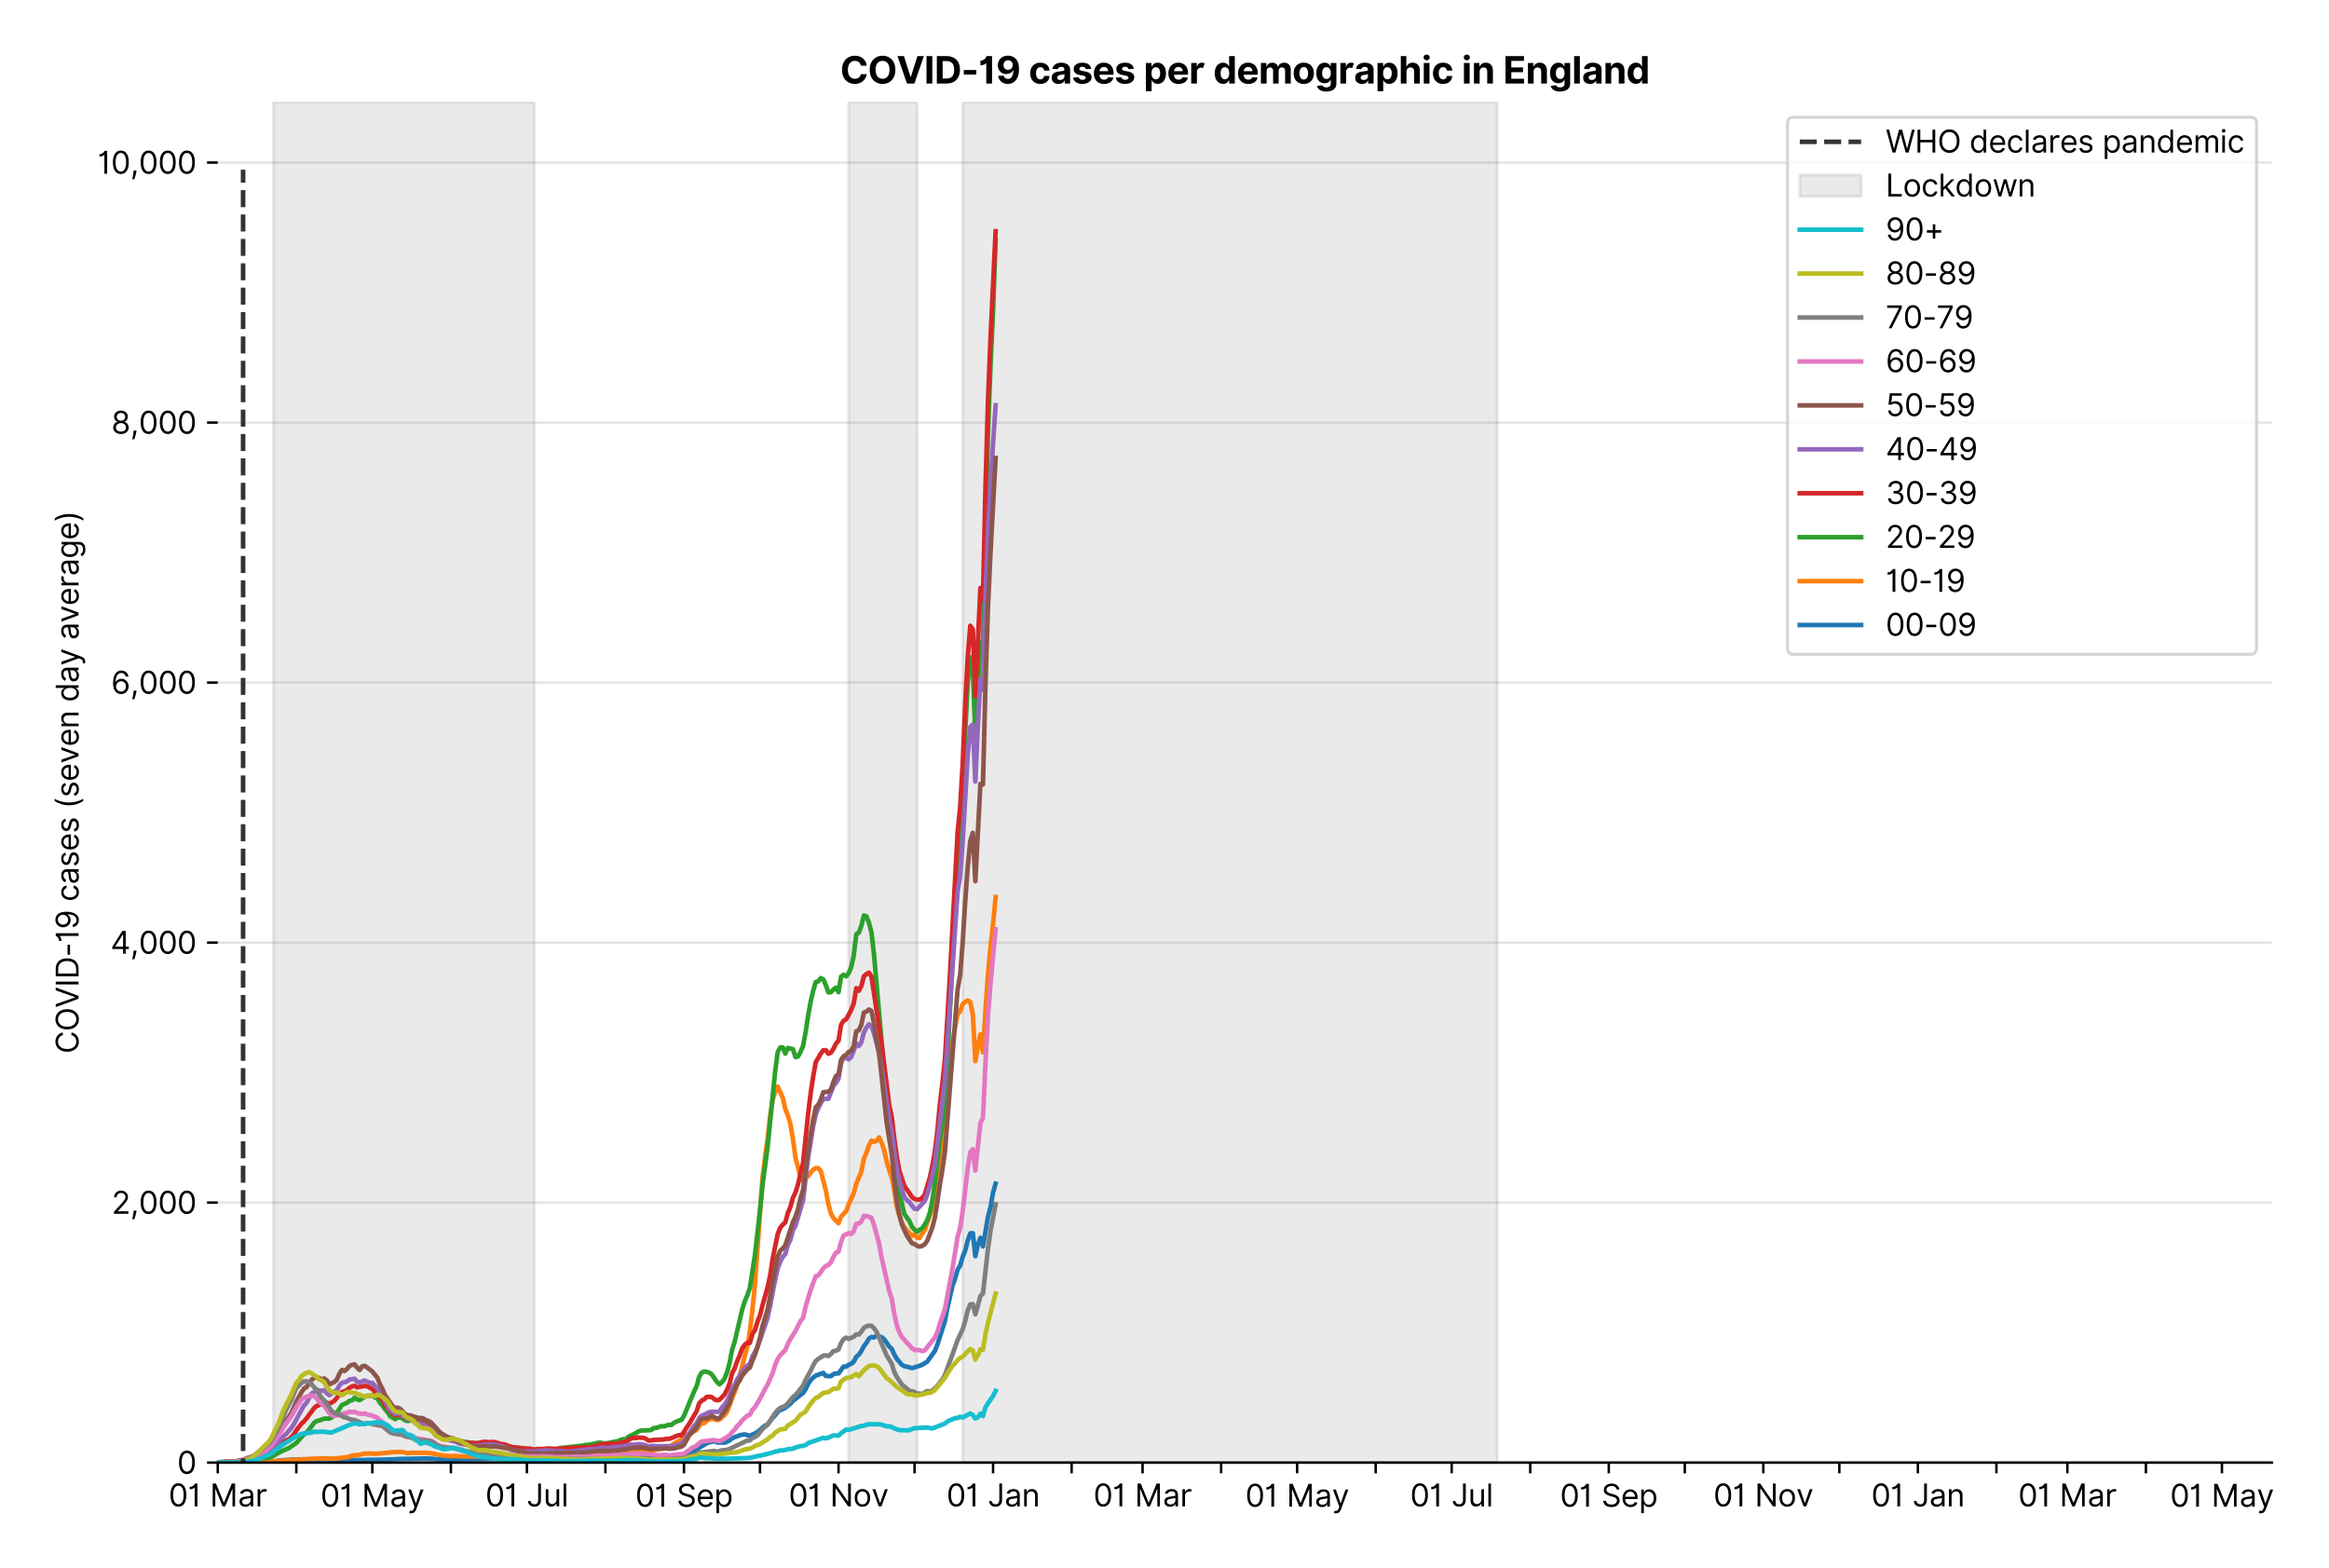 <?xml version="1.0" encoding="utf-8" standalone="no"?>
<!DOCTYPE svg PUBLIC "-//W3C//DTD SVG 1.1//EN"
  "http://www.w3.org/Graphics/SVG/1.1/DTD/svg11.dtd">
<svg xmlns:xlink="http://www.w3.org/1999/xlink" viewBox="0 0 759.204 511.234" xmlns="http://www.w3.org/2000/svg" version="1.1">
 <defs>
  <style type="text/css">*{stroke-linejoin: round; stroke-linecap: butt}</style>
 </defs>
 <g id="figure_1">
  <g id="patch_1">
   <path d="M 0 511.234 
L 759.204 511.234 
L 759.204 0 
L 0 0 
z
" style="fill: #ffffff"/>
  </g>
  <g id="axes_1">
   <g id="patch_2">
    <path d="M 70.989 476.745 
L 740.589 476.745 
L 740.589 33.225 
L 70.989 33.225 
z
" style="fill: #ffffff"/>
   </g>
   <g id="matplotlib.axis_1">
    <g id="xtick_1">
     <g id="line2d_1">
      <defs>
       <path id="m7f10a02044" d="M 0 0 
L 0 3.5 
" style="stroke: #000000; stroke-width: 0.8"/>
      </defs>
      <g>
       <use xlink:href="#m7f10a02044" x="70.989" y="476.745" style="stroke: #000000; stroke-width: 0.8"/>
      </g>
     </g>
     <g id="text_1">
      <!-- 01 Mar -->
      <g transform="translate(54.952 491.018)scale(0.1 -0.1)">
       <defs>
        <path id="Inter-Regular-30" d="M 2000 -64 
Q 1230 -64 806 561 
Q 382 1186 382 2327 
Q 382 3459 809 4088 
Q 1236 4718 2000 4718 
Q 2764 4718 3191 4088 
Q 3618 3459 3618 2327 
Q 3618 1186 3194 561 
Q 2771 -64 2000 -64 
z
M 2000 436 
Q 2509 436 2791 927 
Q 3073 1418 3073 2327 
Q 3073 3234 2789 3730 
Q 2505 4227 2000 4227 
Q 1496 4227 1211 3730 
Q 927 3234 927 2327 
Q 927 1418 1210 927 
Q 1493 436 2000 436 
z
" transform="scale(0.016)"/>
        <path id="Inter-Regular-31" d="M 1973 4655 
L 1973 0 
L 1409 0 
L 1409 3836 
L 1373 3836 
Q 1341 3773 1209 3692 
Q 1077 3611 868 3551 
Q 659 3491 391 3491 
L 391 3964 
Q 661 3964 859 4061 
Q 1057 4159 1190 4291 
Q 1323 4423 1392 4529 
Q 1461 4636 1473 4655 
L 1973 4655 
z
" transform="scale(0.016)"/>
        <path id="Inter-Regular-20" transform="scale(0.016)"/>
        <path id="Inter-Regular-4d" d="M 564 4655 
L 1236 4655 
L 2818 791 
L 2873 791 
L 4455 4655 
L 5127 4655 
L 5127 0 
L 4600 0 
L 4600 3536 
L 4555 3536 
L 3100 0 
L 2591 0 
L 1136 3536 
L 1091 3536 
L 1091 0 
L 564 0 
L 564 4655 
z
" transform="scale(0.016)"/>
        <path id="Inter-Regular-61" d="M 1518 -82 
Q 1186 -82 916 44 
Q 646 170 486 410 
Q 327 650 327 991 
Q 327 1291 445 1478 
Q 564 1666 761 1773 
Q 959 1880 1199 1933 
Q 1439 1986 1682 2018 
Q 2000 2059 2199 2080 
Q 2398 2102 2490 2154 
Q 2582 2207 2582 2336 
L 2582 2355 
Q 2582 2691 2399 2877 
Q 2216 3064 1846 3064 
Q 1461 3064 1243 2895 
Q 1025 2727 936 2536 
L 427 2718 
Q 564 3036 792 3214 
Q 1021 3393 1292 3464 
Q 1564 3536 1827 3536 
Q 1996 3536 2215 3496 
Q 2434 3457 2640 3334 
Q 2846 3211 2982 2963 
Q 3118 2716 3118 2300 
L 3118 0 
L 2582 0 
L 2582 473 
L 2555 473 
Q 2500 359 2373 229 
Q 2246 100 2034 9 
Q 1823 -82 1518 -82 
z
M 1600 400 
Q 1918 400 2137 525 
Q 2357 650 2469 847 
Q 2582 1045 2582 1264 
L 2582 1755 
Q 2548 1714 2433 1681 
Q 2318 1648 2169 1624 
Q 2021 1600 1881 1583 
Q 1741 1566 1655 1555 
Q 1446 1527 1265 1467 
Q 1084 1407 974 1287 
Q 864 1168 864 964 
Q 864 684 1072 542 
Q 1280 400 1600 400 
z
" transform="scale(0.016)"/>
        <path id="Inter-Regular-72" d="M 491 0 
L 491 3491 
L 1009 3491 
L 1009 2964 
L 1046 2964 
Q 1139 3223 1389 3384 
Q 1639 3545 1955 3545 
Q 2100 3545 2209 3511 
Q 2318 3477 2400 3418 
L 2218 2964 
Q 2161 2993 2085 3010 
Q 2009 3027 1909 3027 
Q 1527 3027 1277 2794 
Q 1027 2561 1027 2209 
L 1027 0 
L 491 0 
z
" transform="scale(0.016)"/>
       </defs>
       <use xlink:href="#Inter-Regular-30"/>
       <use xlink:href="#Inter-Regular-31" x="62.5"/>
       <use xlink:href="#Inter-Regular-20" x="106.676"/>
       <use xlink:href="#Inter-Regular-4d" x="134.801"/>
       <use xlink:href="#Inter-Regular-61" x="225.994"/>
       <use xlink:href="#Inter-Regular-72" x="282.386"/>
      </g>
     </g>
    </g>
    <g id="xtick_2">
     <g id="line2d_2">
      <g>
       <use xlink:href="#m7f10a02044" x="96.593" y="476.745" style="stroke: #000000; stroke-width: 0.8"/>
      </g>
     </g>
    </g>
    <g id="xtick_3">
     <g id="line2d_3">
      <g>
       <use xlink:href="#m7f10a02044" x="121.371" y="476.745" style="stroke: #000000; stroke-width: 0.8"/>
      </g>
     </g>
     <g id="text_2">
      <!-- 01 May -->
      <g transform="translate(104.468 491.117)scale(0.1 -0.1)">
       <defs>
        <path id="Inter-Regular-79" d="M 818 -1355 
Q 682 -1355 575 -1333 
Q 468 -1311 427 -1291 
L 564 -818 
Q 857 -893 1053 -814 
Q 1250 -736 1391 -345 
L 1509 -18 
L 218 3491 
L 800 3491 
L 1764 709 
L 1800 709 
L 2764 3491 
L 3346 3491 
L 1846 -564 
Q 1550 -1355 818 -1355 
z
" transform="scale(0.016)"/>
       </defs>
       <use xlink:href="#Inter-Regular-30"/>
       <use xlink:href="#Inter-Regular-31" x="62.5"/>
       <use xlink:href="#Inter-Regular-20" x="106.676"/>
       <use xlink:href="#Inter-Regular-4d" x="134.801"/>
       <use xlink:href="#Inter-Regular-61" x="225.994"/>
       <use xlink:href="#Inter-Regular-79" x="282.386"/>
      </g>
     </g>
    </g>
    <g id="xtick_4">
     <g id="line2d_4">
      <g>
       <use xlink:href="#m7f10a02044" x="146.975" y="476.745" style="stroke: #000000; stroke-width: 0.8"/>
      </g>
     </g>
    </g>
    <g id="xtick_5">
     <g id="line2d_5">
      <g>
       <use xlink:href="#m7f10a02044" x="171.753" y="476.745" style="stroke: #000000; stroke-width: 0.8"/>
      </g>
     </g>
     <g id="text_3">
      <!-- 01 Jul -->
      <g transform="translate(158.209 491.018)scale(0.1 -0.1)">
       <defs>
        <path id="Inter-Regular-4a" d="M 2346 4655 
L 2909 4655 
L 2909 1327 
Q 2909 657 2549 296 
Q 2189 -64 1582 -64 
Q 1200 -64 902 76 
Q 605 216 434 475 
Q 264 734 264 1091 
L 818 1091 
Q 818 795 1034 615 
Q 1250 436 1582 436 
Q 1948 436 2147 664 
Q 2346 893 2346 1327 
L 2346 4655 
z
" transform="scale(0.016)"/>
        <path id="Inter-Regular-75" d="M 2691 1427 
L 2691 3491 
L 3227 3491 
L 3227 0 
L 2691 0 
L 2691 591 
L 2655 591 
Q 2532 325 2273 140 
Q 2014 -45 1618 -45 
Q 1127 -45 809 280 
Q 491 605 491 1273 
L 491 3491 
L 1027 3491 
L 1027 1309 
Q 1027 927 1242 700 
Q 1457 473 1791 473 
Q 1991 473 2199 575 
Q 2407 677 2549 888 
Q 2691 1100 2691 1427 
z
" transform="scale(0.016)"/>
        <path id="Inter-Regular-6c" d="M 1027 4655 
L 1027 0 
L 491 0 
L 491 4655 
L 1027 4655 
z
" transform="scale(0.016)"/>
       </defs>
       <use xlink:href="#Inter-Regular-30"/>
       <use xlink:href="#Inter-Regular-31" x="62.5"/>
       <use xlink:href="#Inter-Regular-20" x="106.676"/>
       <use xlink:href="#Inter-Regular-4a" x="134.801"/>
       <use xlink:href="#Inter-Regular-75" x="189.063"/>
       <use xlink:href="#Inter-Regular-6c" x="247.159"/>
      </g>
     </g>
    </g>
    <g id="xtick_6">
     <g id="line2d_6">
      <g>
       <use xlink:href="#m7f10a02044" x="197.357" y="476.745" style="stroke: #000000; stroke-width: 0.8"/>
      </g>
     </g>
    </g>
    <g id="xtick_7">
     <g id="line2d_7">
      <g>
       <use xlink:href="#m7f10a02044" x="222.961" y="476.745" style="stroke: #000000; stroke-width: 0.8"/>
      </g>
     </g>
     <g id="text_4">
      <!-- 01 Sep -->
      <g transform="translate(207.073 491.117)scale(0.1 -0.1)">
       <defs>
        <path id="Inter-Regular-53" d="M 3109 3491 
Q 3068 3836 2777 4027 
Q 2486 4218 2064 4218 
Q 1600 4218 1318 3999 
Q 1036 3780 1036 3445 
Q 1036 3195 1189 3042 
Q 1343 2889 1553 2803 
Q 1764 2718 1936 2673 
L 2409 2545 
Q 2591 2498 2815 2414 
Q 3039 2330 3244 2185 
Q 3450 2041 3584 1816 
Q 3718 1591 3718 1264 
Q 3718 886 3521 581 
Q 3325 277 2949 97 
Q 2573 -82 2036 -82 
Q 1286 -82 845 272 
Q 405 627 364 1200 
L 946 1200 
Q 968 936 1124 764 
Q 1280 593 1519 510 
Q 1759 427 2036 427 
Q 2359 427 2616 533 
Q 2873 639 3023 828 
Q 3173 1018 3173 1273 
Q 3173 1505 3043 1650 
Q 2914 1795 2702 1886 
Q 2491 1977 2246 2045 
L 1673 2209 
Q 1127 2366 809 2657 
Q 491 2948 491 3418 
Q 491 3809 703 4101 
Q 916 4393 1276 4555 
Q 1636 4718 2082 4718 
Q 2532 4718 2882 4558 
Q 3232 4398 3437 4120 
Q 3643 3843 3655 3491 
L 3109 3491 
z
" transform="scale(0.016)"/>
        <path id="Inter-Regular-65" d="M 1955 -73 
Q 1450 -73 1085 151 
Q 721 375 524 778 
Q 327 1182 327 1718 
Q 327 2255 524 2665 
Q 721 3075 1074 3305 
Q 1427 3536 1900 3536 
Q 2173 3536 2439 3445 
Q 2705 3355 2923 3151 
Q 3141 2948 3270 2614 
Q 3400 2280 3400 1791 
L 3400 1564 
L 866 1564 
Q 884 1005 1183 707 
Q 1482 409 1955 409 
Q 2271 409 2498 545 
Q 2725 682 2827 955 
L 3346 809 
Q 3223 414 2854 170 
Q 2486 -73 1955 -73 
z
M 866 2027 
L 2855 2027 
Q 2855 2470 2595 2762 
Q 2336 3055 1900 3055 
Q 1593 3055 1368 2911 
Q 1143 2768 1013 2533 
Q 884 2298 866 2027 
z
" transform="scale(0.016)"/>
        <path id="Inter-Regular-70" d="M 491 -1309 
L 491 3491 
L 1009 3491 
L 1009 2936 
L 1073 2936 
Q 1132 3027 1237 3169 
Q 1343 3311 1542 3423 
Q 1741 3536 2082 3536 
Q 2523 3536 2859 3315 
Q 3196 3095 3384 2690 
Q 3573 2286 3573 1736 
Q 3573 1182 3384 776 
Q 3196 370 2861 148 
Q 2527 -73 2091 -73 
Q 1755 -73 1552 39 
Q 1350 152 1241 296 
Q 1132 441 1073 536 
L 1027 536 
L 1027 -1309 
L 491 -1309 
z
M 1018 1745 
Q 1018 1152 1276 780 
Q 1534 409 2018 409 
Q 2355 409 2581 587 
Q 2807 766 2921 1069 
Q 3036 1373 3036 1745 
Q 3036 2114 2923 2410 
Q 2811 2707 2585 2881 
Q 2359 3055 2018 3055 
Q 1527 3055 1272 2693 
Q 1018 2332 1018 1745 
z
" transform="scale(0.016)"/>
       </defs>
       <use xlink:href="#Inter-Regular-30"/>
       <use xlink:href="#Inter-Regular-31" x="62.5"/>
       <use xlink:href="#Inter-Regular-20" x="106.676"/>
       <use xlink:href="#Inter-Regular-53" x="134.801"/>
       <use xlink:href="#Inter-Regular-65" x="198.58"/>
       <use xlink:href="#Inter-Regular-70" x="256.818"/>
      </g>
     </g>
    </g>
    <g id="xtick_8">
     <g id="line2d_8">
      <g>
       <use xlink:href="#m7f10a02044" x="247.739" y="476.745" style="stroke: #000000; stroke-width: 0.8"/>
      </g>
     </g>
    </g>
    <g id="xtick_9">
     <g id="line2d_9">
      <g>
       <use xlink:href="#m7f10a02044" x="273.342" y="476.745" style="stroke: #000000; stroke-width: 0.8"/>
      </g>
     </g>
     <g id="text_5">
      <!-- 01 Nov -->
      <g transform="translate(257.071 491.018)scale(0.1 -0.1)">
       <defs>
        <path id="Inter-Regular-4e" d="M 4255 4655 
L 4255 0 
L 3709 0 
L 1173 3655 
L 1127 3655 
L 1127 0 
L 564 0 
L 564 4655 
L 1109 4655 
L 3655 991 
L 3700 991 
L 3700 4655 
L 4255 4655 
z
" transform="scale(0.016)"/>
        <path id="Inter-Regular-6f" d="M 1909 -73 
Q 1436 -73 1080 152 
Q 725 377 526 781 
Q 327 1186 327 1727 
Q 327 2273 526 2679 
Q 725 3086 1080 3311 
Q 1436 3536 1909 3536 
Q 2382 3536 2737 3311 
Q 3093 3086 3292 2679 
Q 3491 2273 3491 1727 
Q 3491 1186 3292 781 
Q 3093 377 2737 152 
Q 2382 -73 1909 -73 
z
M 1909 409 
Q 2268 409 2500 593 
Q 2732 777 2843 1077 
Q 2955 1377 2955 1727 
Q 2955 2077 2843 2379 
Q 2732 2682 2500 2868 
Q 2268 3055 1909 3055 
Q 1550 3055 1318 2868 
Q 1086 2682 975 2379 
Q 864 2077 864 1727 
Q 864 1377 975 1077 
Q 1086 777 1318 593 
Q 1550 409 1909 409 
z
" transform="scale(0.016)"/>
        <path id="Inter-Regular-76" d="M 3346 3491 
L 2055 0 
L 1509 0 
L 218 3491 
L 800 3491 
L 1764 709 
L 1800 709 
L 2764 3491 
L 3346 3491 
z
" transform="scale(0.016)"/>
       </defs>
       <use xlink:href="#Inter-Regular-30"/>
       <use xlink:href="#Inter-Regular-31" x="62.5"/>
       <use xlink:href="#Inter-Regular-20" x="106.676"/>
       <use xlink:href="#Inter-Regular-4e" x="134.801"/>
       <use xlink:href="#Inter-Regular-6f" x="210.085"/>
       <use xlink:href="#Inter-Regular-76" x="269.744"/>
      </g>
     </g>
    </g>
    <g id="xtick_10">
     <g id="line2d_10">
      <g>
       <use xlink:href="#m7f10a02044" x="298.12" y="476.745" style="stroke: #000000; stroke-width: 0.8"/>
      </g>
     </g>
    </g>
    <g id="xtick_11">
     <g id="line2d_11">
      <g>
       <use xlink:href="#m7f10a02044" x="323.724" y="476.745" style="stroke: #000000; stroke-width: 0.8"/>
      </g>
     </g>
     <g id="text_6">
      <!-- 01 Jan -->
      <g transform="translate(308.525 491.018)scale(0.1 -0.1)">
       <defs>
        <path id="Inter-Regular-6e" d="M 1027 2100 
L 1027 0 
L 491 0 
L 491 3491 
L 1009 3491 
L 1009 2945 
L 1055 2945 
Q 1177 3211 1427 3373 
Q 1677 3536 2073 3536 
Q 2602 3536 2928 3211 
Q 3255 2886 3255 2218 
L 3255 0 
L 2718 0 
L 2718 2182 
Q 2718 2593 2504 2824 
Q 2291 3055 1918 3055 
Q 1534 3055 1280 2806 
Q 1027 2557 1027 2100 
z
" transform="scale(0.016)"/>
       </defs>
       <use xlink:href="#Inter-Regular-30"/>
       <use xlink:href="#Inter-Regular-31" x="62.5"/>
       <use xlink:href="#Inter-Regular-20" x="106.676"/>
       <use xlink:href="#Inter-Regular-4a" x="134.801"/>
       <use xlink:href="#Inter-Regular-61" x="189.063"/>
       <use xlink:href="#Inter-Regular-6e" x="245.455"/>
      </g>
     </g>
    </g>
    <g id="xtick_12">
     <g id="line2d_12">
      <g>
       <use xlink:href="#m7f10a02044" x="349.328" y="476.745" style="stroke: #000000; stroke-width: 0.8"/>
      </g>
     </g>
    </g>
    <g id="xtick_13">
     <g id="line2d_13">
      <g>
       <use xlink:href="#m7f10a02044" x="372.454" y="476.745" style="stroke: #000000; stroke-width: 0.8"/>
      </g>
     </g>
     <g id="text_7">
      <!-- 01 Mar -->
      <g transform="translate(356.418 491.018)scale(0.1 -0.1)">
       <use xlink:href="#Inter-Regular-30"/>
       <use xlink:href="#Inter-Regular-31" x="62.5"/>
       <use xlink:href="#Inter-Regular-20" x="106.676"/>
       <use xlink:href="#Inter-Regular-4d" x="134.801"/>
       <use xlink:href="#Inter-Regular-61" x="225.994"/>
       <use xlink:href="#Inter-Regular-72" x="282.386"/>
      </g>
     </g>
    </g>
    <g id="xtick_14">
     <g id="line2d_14">
      <g>
       <use xlink:href="#m7f10a02044" x="398.058" y="476.745" style="stroke: #000000; stroke-width: 0.8"/>
      </g>
     </g>
    </g>
    <g id="xtick_15">
     <g id="line2d_15">
      <g>
       <use xlink:href="#m7f10a02044" x="422.836" y="476.745" style="stroke: #000000; stroke-width: 0.8"/>
      </g>
     </g>
     <g id="text_8">
      <!-- 01 May -->
      <g transform="translate(405.933 491.117)scale(0.1 -0.1)">
       <use xlink:href="#Inter-Regular-30"/>
       <use xlink:href="#Inter-Regular-31" x="62.5"/>
       <use xlink:href="#Inter-Regular-20" x="106.676"/>
       <use xlink:href="#Inter-Regular-4d" x="134.801"/>
       <use xlink:href="#Inter-Regular-61" x="225.994"/>
       <use xlink:href="#Inter-Regular-79" x="282.386"/>
      </g>
     </g>
    </g>
    <g id="xtick_16">
     <g id="line2d_16">
      <g>
       <use xlink:href="#m7f10a02044" x="448.44" y="476.745" style="stroke: #000000; stroke-width: 0.8"/>
      </g>
     </g>
    </g>
    <g id="xtick_17">
     <g id="line2d_17">
      <g>
       <use xlink:href="#m7f10a02044" x="473.218" y="476.745" style="stroke: #000000; stroke-width: 0.8"/>
      </g>
     </g>
     <g id="text_9">
      <!-- 01 Jul -->
      <g transform="translate(459.674 491.018)scale(0.1 -0.1)">
       <use xlink:href="#Inter-Regular-30"/>
       <use xlink:href="#Inter-Regular-31" x="62.5"/>
       <use xlink:href="#Inter-Regular-20" x="106.676"/>
       <use xlink:href="#Inter-Regular-4a" x="134.801"/>
       <use xlink:href="#Inter-Regular-75" x="189.063"/>
       <use xlink:href="#Inter-Regular-6c" x="247.159"/>
      </g>
     </g>
    </g>
    <g id="xtick_18">
     <g id="line2d_18">
      <g>
       <use xlink:href="#m7f10a02044" x="498.822" y="476.745" style="stroke: #000000; stroke-width: 0.8"/>
      </g>
     </g>
    </g>
    <g id="xtick_19">
     <g id="line2d_19">
      <g>
       <use xlink:href="#m7f10a02044" x="524.426" y="476.745" style="stroke: #000000; stroke-width: 0.8"/>
      </g>
     </g>
     <g id="text_10">
      <!-- 01 Sep -->
      <g transform="translate(508.538 491.117)scale(0.1 -0.1)">
       <use xlink:href="#Inter-Regular-30"/>
       <use xlink:href="#Inter-Regular-31" x="62.5"/>
       <use xlink:href="#Inter-Regular-20" x="106.676"/>
       <use xlink:href="#Inter-Regular-53" x="134.801"/>
       <use xlink:href="#Inter-Regular-65" x="198.58"/>
       <use xlink:href="#Inter-Regular-70" x="256.818"/>
      </g>
     </g>
    </g>
    <g id="xtick_20">
     <g id="line2d_20">
      <g>
       <use xlink:href="#m7f10a02044" x="549.204" y="476.745" style="stroke: #000000; stroke-width: 0.8"/>
      </g>
     </g>
    </g>
    <g id="xtick_21">
     <g id="line2d_21">
      <g>
       <use xlink:href="#m7f10a02044" x="574.808" y="476.745" style="stroke: #000000; stroke-width: 0.8"/>
      </g>
     </g>
     <g id="text_11">
      <!-- 01 Nov -->
      <g transform="translate(558.537 491.018)scale(0.1 -0.1)">
       <use xlink:href="#Inter-Regular-30"/>
       <use xlink:href="#Inter-Regular-31" x="62.5"/>
       <use xlink:href="#Inter-Regular-20" x="106.676"/>
       <use xlink:href="#Inter-Regular-4e" x="134.801"/>
       <use xlink:href="#Inter-Regular-6f" x="210.085"/>
       <use xlink:href="#Inter-Regular-76" x="269.744"/>
      </g>
     </g>
    </g>
    <g id="xtick_22">
     <g id="line2d_22">
      <g>
       <use xlink:href="#m7f10a02044" x="599.586" y="476.745" style="stroke: #000000; stroke-width: 0.8"/>
      </g>
     </g>
    </g>
    <g id="xtick_23">
     <g id="line2d_23">
      <g>
       <use xlink:href="#m7f10a02044" x="625.189" y="476.745" style="stroke: #000000; stroke-width: 0.8"/>
      </g>
     </g>
     <g id="text_12">
      <!-- 01 Jan -->
      <g transform="translate(609.99 491.018)scale(0.1 -0.1)">
       <use xlink:href="#Inter-Regular-30"/>
       <use xlink:href="#Inter-Regular-31" x="62.5"/>
       <use xlink:href="#Inter-Regular-20" x="106.676"/>
       <use xlink:href="#Inter-Regular-4a" x="134.801"/>
       <use xlink:href="#Inter-Regular-61" x="189.063"/>
       <use xlink:href="#Inter-Regular-6e" x="245.455"/>
      </g>
     </g>
    </g>
    <g id="xtick_24">
     <g id="line2d_24">
      <g>
       <use xlink:href="#m7f10a02044" x="650.793" y="476.745" style="stroke: #000000; stroke-width: 0.8"/>
      </g>
     </g>
    </g>
    <g id="xtick_25">
     <g id="line2d_25">
      <g>
       <use xlink:href="#m7f10a02044" x="673.919" y="476.745" style="stroke: #000000; stroke-width: 0.8"/>
      </g>
     </g>
     <g id="text_13">
      <!-- 01 Mar -->
      <g transform="translate(657.883 491.018)scale(0.1 -0.1)">
       <use xlink:href="#Inter-Regular-30"/>
       <use xlink:href="#Inter-Regular-31" x="62.5"/>
       <use xlink:href="#Inter-Regular-20" x="106.676"/>
       <use xlink:href="#Inter-Regular-4d" x="134.801"/>
       <use xlink:href="#Inter-Regular-61" x="225.994"/>
       <use xlink:href="#Inter-Regular-72" x="282.386"/>
      </g>
     </g>
    </g>
    <g id="xtick_26">
     <g id="line2d_26">
      <g>
       <use xlink:href="#m7f10a02044" x="699.523" y="476.745" style="stroke: #000000; stroke-width: 0.8"/>
      </g>
     </g>
    </g>
    <g id="xtick_27">
     <g id="line2d_27">
      <g>
       <use xlink:href="#m7f10a02044" x="724.301" y="476.745" style="stroke: #000000; stroke-width: 0.8"/>
      </g>
     </g>
     <g id="text_14">
      <!-- 01 May -->
      <g transform="translate(707.398 491.117)scale(0.1 -0.1)">
       <use xlink:href="#Inter-Regular-30"/>
       <use xlink:href="#Inter-Regular-31" x="62.5"/>
       <use xlink:href="#Inter-Regular-20" x="106.676"/>
       <use xlink:href="#Inter-Regular-4d" x="134.801"/>
       <use xlink:href="#Inter-Regular-61" x="225.994"/>
       <use xlink:href="#Inter-Regular-79" x="282.386"/>
      </g>
     </g>
    </g>
   </g>
   <g id="matplotlib.axis_2">
    <g id="ytick_1">
     <g id="line2d_28">
      <path d="M 70.989 476.745 
L 740.589 476.745 
" clip-path="url(#p3810fc750c)" style="fill: none; stroke: #e5e5e5; stroke-width: 0.8; stroke-linecap: square"/>
     </g>
     <g id="line2d_29">
      <defs>
       <path id="m2d382ad5d4" d="M 0 0 
L -3.5 0 
" style="stroke: #000000; stroke-width: 0.8"/>
      </defs>
      <g>
       <use xlink:href="#m2d382ad5d4" x="70.989" y="476.745" style="stroke: #000000; stroke-width: 0.8"/>
      </g>
     </g>
     <g id="text_15">
      <!-- 0 -->
      <g transform="translate(57.739 480.382)scale(0.1 -0.1)">
       <use xlink:href="#Inter-Regular-30"/>
      </g>
     </g>
    </g>
    <g id="ytick_2">
     <g id="line2d_30">
      <path d="M 70.989 391.993 
L 740.589 391.993 
" clip-path="url(#p3810fc750c)" style="fill: none; stroke: #e5e5e5; stroke-width: 0.8; stroke-linecap: square"/>
     </g>
     <g id="line2d_31">
      <g>
       <use xlink:href="#m2d382ad5d4" x="70.989" y="391.993" style="stroke: #000000; stroke-width: 0.8"/>
      </g>
     </g>
     <g id="text_16">
      <!-- 2,000 -->
      <g transform="translate(36.389 395.629)scale(0.1 -0.1)">
       <defs>
        <path id="Inter-Regular-32" d="M 482 0 
L 482 409 
L 2018 2091 
Q 2289 2386 2464 2605 
Q 2639 2825 2724 3019 
Q 2809 3214 2809 3427 
Q 2809 3795 2553 4011 
Q 2298 4227 1918 4227 
Q 1514 4227 1275 3985 
Q 1036 3743 1036 3345 
L 500 3345 
Q 500 3755 688 4064 
Q 877 4373 1203 4545 
Q 1530 4718 1936 4718 
Q 2346 4718 2661 4545 
Q 2977 4373 3156 4079 
Q 3336 3786 3336 3427 
Q 3336 3170 3244 2926 
Q 3152 2682 2926 2383 
Q 2700 2084 2300 1655 
L 1255 536 
L 1255 500 
L 3418 500 
L 3418 0 
L 482 0 
z
" transform="scale(0.016)"/>
        <path id="Inter-Regular-2c" d="M 1291 636 
L 1255 391 
Q 1216 132 1137 -163 
Q 1059 -459 975 -720 
Q 891 -982 836 -1136 
L 427 -1136 
Q 457 -991 504 -752 
Q 552 -514 601 -219 
Q 650 75 682 382 
L 709 636 
L 1291 636 
z
" transform="scale(0.016)"/>
       </defs>
       <use xlink:href="#Inter-Regular-32"/>
       <use xlink:href="#Inter-Regular-2c" x="60.511"/>
       <use xlink:href="#Inter-Regular-30" x="88.494"/>
       <use xlink:href="#Inter-Regular-30" x="150.994"/>
       <use xlink:href="#Inter-Regular-30" x="213.494"/>
      </g>
     </g>
    </g>
    <g id="ytick_3">
     <g id="line2d_32">
      <path d="M 70.989 307.24 
L 740.589 307.24 
" clip-path="url(#p3810fc750c)" style="fill: none; stroke: #e5e5e5; stroke-width: 0.8; stroke-linecap: square"/>
     </g>
     <g id="line2d_33">
      <g>
       <use xlink:href="#m2d382ad5d4" x="70.989" y="307.24" style="stroke: #000000; stroke-width: 0.8"/>
      </g>
     </g>
     <g id="text_17">
      <!-- 4,000 -->
      <g transform="translate(36.02 310.877)scale(0.1 -0.1)">
       <defs>
        <path id="Inter-Regular-34" d="M 373 955 
L 373 1418 
L 2418 4655 
L 3100 4655 
L 3100 1455 
L 3736 1455 
L 3736 955 
L 3100 955 
L 3100 0 
L 2564 0 
L 2564 955 
L 373 955 
z
M 2564 1455 
L 2564 3936 
L 2527 3936 
L 982 1491 
L 982 1455 
L 2564 1455 
z
" transform="scale(0.016)"/>
       </defs>
       <use xlink:href="#Inter-Regular-34"/>
       <use xlink:href="#Inter-Regular-2c" x="64.205"/>
       <use xlink:href="#Inter-Regular-30" x="92.188"/>
       <use xlink:href="#Inter-Regular-30" x="154.688"/>
       <use xlink:href="#Inter-Regular-30" x="217.188"/>
      </g>
     </g>
    </g>
    <g id="ytick_4">
     <g id="line2d_34">
      <path d="M 70.989 222.488 
L 740.589 222.488 
" clip-path="url(#p3810fc750c)" style="fill: none; stroke: #e5e5e5; stroke-width: 0.8; stroke-linecap: square"/>
     </g>
     <g id="line2d_35">
      <g>
       <use xlink:href="#m2d382ad5d4" x="70.989" y="222.488" style="stroke: #000000; stroke-width: 0.8"/>
      </g>
     </g>
     <g id="text_18">
      <!-- 6,000 -->
      <g transform="translate(36.205 226.124)scale(0.1 -0.1)">
       <defs>
        <path id="Inter-Regular-36" d="M 2027 -64 
Q 1741 -59 1454 45 
Q 1168 150 932 399 
Q 696 648 552 1074 
Q 409 1500 409 2145 
Q 409 3386 861 4056 
Q 1314 4727 2100 4727 
Q 2686 4727 3073 4384 
Q 3461 4041 3546 3491 
L 2991 3491 
Q 2914 3811 2691 4019 
Q 2468 4227 2100 4227 
Q 1559 4227 1249 3755 
Q 939 3284 936 2427 
L 973 2427 
Q 1164 2716 1461 2880 
Q 1759 3045 2118 3045 
Q 2518 3045 2850 2846 
Q 3182 2648 3382 2299 
Q 3582 1950 3582 1500 
Q 3582 1068 3389 710 
Q 3196 352 2847 142 
Q 2498 -68 2027 -64 
z
M 2027 436 
Q 2314 436 2542 579 
Q 2771 723 2903 964 
Q 3036 1205 3036 1500 
Q 3036 1789 2908 2026 
Q 2780 2264 2556 2404 
Q 2332 2545 2046 2545 
Q 1757 2545 1525 2397 
Q 1293 2250 1157 2010 
Q 1021 1770 1018 1491 
Q 1018 1214 1149 973 
Q 1280 732 1508 584 
Q 1736 436 2027 436 
z
" transform="scale(0.016)"/>
       </defs>
       <use xlink:href="#Inter-Regular-36"/>
       <use xlink:href="#Inter-Regular-2c" x="62.358"/>
       <use xlink:href="#Inter-Regular-30" x="90.341"/>
       <use xlink:href="#Inter-Regular-30" x="152.841"/>
       <use xlink:href="#Inter-Regular-30" x="215.341"/>
      </g>
     </g>
    </g>
    <g id="ytick_5">
     <g id="line2d_36">
      <path d="M 70.989 137.735 
L 740.589 137.735 
" clip-path="url(#p3810fc750c)" style="fill: none; stroke: #e5e5e5; stroke-width: 0.8; stroke-linecap: square"/>
     </g>
     <g id="line2d_37">
      <g>
       <use xlink:href="#m2d382ad5d4" x="70.989" y="137.735" style="stroke: #000000; stroke-width: 0.8"/>
      </g>
     </g>
     <g id="text_19">
      <!-- 8,000 -->
      <g transform="translate(36.275 141.372)scale(0.1 -0.1)">
       <defs>
        <path id="Inter-Regular-38" d="M 1973 -64 
Q 1505 -64 1147 103 
Q 789 270 589 564 
Q 389 859 391 1236 
Q 389 1532 507 1783 
Q 625 2034 830 2203 
Q 1036 2373 1291 2418 
L 1291 2445 
Q 957 2532 759 2821 
Q 561 3111 564 3482 
Q 561 3836 743 4115 
Q 925 4395 1244 4556 
Q 1564 4718 1973 4718 
Q 2377 4718 2695 4556 
Q 3014 4395 3197 4115 
Q 3380 3836 3382 3482 
Q 3380 3111 3181 2821 
Q 2982 2532 2655 2445 
L 2655 2418 
Q 2907 2373 3109 2203 
Q 3311 2034 3431 1783 
Q 3552 1532 3555 1236 
Q 3552 859 3351 564 
Q 3150 270 2794 103 
Q 2439 -64 1973 -64 
z
M 1973 436 
Q 2446 436 2722 662 
Q 2998 889 3000 1264 
Q 2998 1527 2864 1729 
Q 2730 1932 2499 2048 
Q 2268 2164 1973 2164 
Q 1675 2164 1442 2048 
Q 1209 1932 1076 1729 
Q 943 1527 946 1264 
Q 943 889 1218 662 
Q 1493 436 1973 436 
z
M 1973 2645 
Q 2348 2645 2591 2864 
Q 2834 3084 2836 3445 
Q 2834 3800 2596 4013 
Q 2359 4227 1973 4227 
Q 1582 4227 1344 4013 
Q 1107 3800 1109 3445 
Q 1107 3084 1349 2864 
Q 1591 2645 1973 2645 
z
" transform="scale(0.016)"/>
       </defs>
       <use xlink:href="#Inter-Regular-38"/>
       <use xlink:href="#Inter-Regular-2c" x="61.648"/>
       <use xlink:href="#Inter-Regular-30" x="89.631"/>
       <use xlink:href="#Inter-Regular-30" x="152.131"/>
       <use xlink:href="#Inter-Regular-30" x="214.631"/>
      </g>
     </g>
    </g>
    <g id="ytick_6">
     <g id="line2d_38">
      <path d="M 70.989 52.983 
L 740.589 52.983 
" clip-path="url(#p3810fc750c)" style="fill: none; stroke: #e5e5e5; stroke-width: 0.8; stroke-linecap: square"/>
     </g>
     <g id="line2d_39">
      <g>
       <use xlink:href="#m2d382ad5d4" x="70.989" y="52.983" style="stroke: #000000; stroke-width: 0.8"/>
      </g>
     </g>
     <g id="text_20">
      <!-- 10,000 -->
      <g transform="translate(31.773 56.619)scale(0.1 -0.1)">
       <use xlink:href="#Inter-Regular-31"/>
       <use xlink:href="#Inter-Regular-30" x="44.176"/>
       <use xlink:href="#Inter-Regular-2c" x="106.676"/>
       <use xlink:href="#Inter-Regular-30" x="134.659"/>
       <use xlink:href="#Inter-Regular-30" x="197.159"/>
       <use xlink:href="#Inter-Regular-30" x="259.659"/>
      </g>
     </g>
    </g>
    <g id="text_21">
     <!-- COVID-19 cases (seven day average) -->
     <g transform="translate(25.614 343.418)rotate(-90)scale(0.1 -0.1)">
      <defs>
       <path id="Inter-Regular-43" d="M 4309 3200 
L 3746 3200 
Q 3677 3523 3484 3743 
Q 3291 3964 3018 4077 
Q 2746 4191 2436 4191 
Q 2014 4191 1672 3977 
Q 1330 3764 1128 3348 
Q 927 2932 927 2327 
Q 927 1723 1128 1307 
Q 1330 891 1672 677 
Q 2014 464 2436 464 
Q 2746 464 3018 577 
Q 3291 691 3484 911 
Q 3677 1132 3746 1455 
L 4309 1455 
Q 4223 977 3957 637 
Q 3691 298 3298 117 
Q 2905 -64 2436 -64 
Q 1841 -64 1377 227 
Q 914 518 648 1054 
Q 382 1591 382 2327 
Q 382 3064 648 3600 
Q 914 4136 1377 4427 
Q 1841 4718 2436 4718 
Q 2905 4718 3298 4537 
Q 3691 4357 3957 4017 
Q 4223 3677 4309 3200 
z
" transform="scale(0.016)"/>
       <path id="Inter-Regular-4f" d="M 4491 2327 
Q 4491 1591 4225 1054 
Q 3959 518 3495 227 
Q 3032 -64 2436 -64 
Q 1841 -64 1377 227 
Q 914 518 648 1054 
Q 382 1591 382 2327 
Q 382 3064 648 3600 
Q 914 4136 1377 4427 
Q 1841 4718 2436 4718 
Q 3032 4718 3495 4427 
Q 3959 4136 4225 3600 
Q 4491 3064 4491 2327 
z
M 3946 2327 
Q 3946 2932 3744 3348 
Q 3543 3764 3201 3977 
Q 2859 4191 2436 4191 
Q 2014 4191 1672 3977 
Q 1330 3764 1128 3348 
Q 927 2932 927 2327 
Q 927 1723 1128 1307 
Q 1330 891 1672 677 
Q 2014 464 2436 464 
Q 2859 464 3201 677 
Q 3543 891 3744 1307 
Q 3946 1723 3946 2327 
z
" transform="scale(0.016)"/>
       <path id="Inter-Regular-56" d="M 755 4655 
L 2136 736 
L 2191 736 
L 3573 4655 
L 4164 4655 
L 2455 0 
L 1873 0 
L 164 4655 
L 755 4655 
z
" transform="scale(0.016)"/>
       <path id="Inter-Regular-49" d="M 1127 4655 
L 1127 0 
L 564 0 
L 564 4655 
L 1127 4655 
z
" transform="scale(0.016)"/>
       <path id="Inter-Regular-44" d="M 2000 0 
L 564 0 
L 564 4655 
L 2064 4655 
Q 2741 4655 3223 4376 
Q 3705 4098 3961 3578 
Q 4218 3059 4218 2336 
Q 4218 1609 3959 1085 
Q 3700 561 3204 280 
Q 2709 0 2000 0 
z
M 1127 500 
L 1964 500 
Q 2830 500 3251 992 
Q 3673 1484 3673 2336 
Q 3673 3182 3259 3668 
Q 2846 4155 2027 4155 
L 1127 4155 
L 1127 500 
z
" transform="scale(0.016)"/>
       <path id="Inter-Regular-2d" d="M 2491 2245 
L 2491 1745 
L 455 1745 
L 455 2245 
L 2491 2245 
z
" transform="scale(0.016)"/>
       <path id="Inter-Regular-39" d="M 1964 4727 
Q 2250 4725 2536 4618 
Q 2823 4511 3059 4263 
Q 3296 4016 3439 3590 
Q 3582 3164 3582 2518 
Q 3582 1277 3128 606 
Q 2675 -64 1891 -64 
Q 1305 -64 916 278 
Q 527 620 446 1173 
L 1000 1173 
Q 1075 852 1299 644 
Q 1523 436 1891 436 
Q 2430 436 2742 906 
Q 3055 1377 3055 2236 
L 3018 2236 
Q 2827 1950 2530 1784 
Q 2234 1618 1873 1618 
Q 1473 1618 1140 1817 
Q 807 2016 608 2365 
Q 409 2714 409 3164 
Q 409 3595 601 3952 
Q 793 4309 1142 4520 
Q 1491 4732 1964 4727 
z
M 1964 4227 
Q 1677 4227 1449 4084 
Q 1221 3941 1088 3700 
Q 955 3459 955 3164 
Q 955 2873 1083 2635 
Q 1211 2398 1435 2258 
Q 1659 2118 1946 2118 
Q 2232 2118 2465 2266 
Q 2698 2414 2835 2654 
Q 2973 2895 2973 3173 
Q 2973 3450 2842 3691 
Q 2711 3932 2483 4079 
Q 2255 4227 1964 4227 
z
" transform="scale(0.016)"/>
       <path id="Inter-Regular-63" d="M 1909 -73 
Q 1418 -73 1063 159 
Q 709 391 518 798 
Q 327 1205 327 1727 
Q 327 2259 524 2667 
Q 721 3075 1074 3305 
Q 1427 3536 1900 3536 
Q 2268 3536 2563 3400 
Q 2859 3264 3047 3018 
Q 3236 2773 3282 2445 
L 2746 2445 
Q 2684 2684 2474 2869 
Q 2264 3055 1909 3055 
Q 1439 3055 1151 2697 
Q 864 2339 864 1745 
Q 864 1139 1148 774 
Q 1432 409 1909 409 
Q 2223 409 2447 570 
Q 2671 732 2746 1018 
L 3282 1018 
Q 3236 709 3058 462 
Q 2880 216 2588 71 
Q 2296 -73 1909 -73 
z
" transform="scale(0.016)"/>
       <path id="Inter-Regular-73" d="M 2964 2709 
L 2482 2573 
Q 2411 2755 2245 2914 
Q 2080 3073 1727 3073 
Q 1407 3073 1194 2926 
Q 982 2780 982 2555 
Q 982 2355 1127 2239 
Q 1273 2123 1582 2045 
L 2100 1918 
Q 3027 1691 3027 973 
Q 3027 673 2855 436 
Q 2684 200 2377 63 
Q 2071 -73 1664 -73 
Q 1130 -73 780 159 
Q 430 391 336 836 
L 846 964 
Q 989 400 1655 400 
Q 2030 400 2251 560 
Q 2473 720 2473 945 
Q 2473 1316 1955 1436 
L 1373 1573 
Q 893 1686 669 1926 
Q 446 2166 446 2527 
Q 446 2823 613 3050 
Q 780 3277 1069 3406 
Q 1359 3536 1727 3536 
Q 2246 3536 2542 3309 
Q 2839 3082 2964 2709 
z
" transform="scale(0.016)"/>
       <path id="Inter-Regular-28" d="M 682 1964 
Q 682 2823 906 3544 
Q 1130 4266 1546 4873 
L 2018 4873 
Q 1800 4573 1623 4095 
Q 1446 3618 1341 3061 
Q 1236 2505 1236 1964 
Q 1236 1423 1341 866 
Q 1446 309 1623 -168 
Q 1800 -645 2018 -945 
L 1546 -945 
Q 1130 -339 906 383 
Q 682 1105 682 1964 
z
" transform="scale(0.016)"/>
       <path id="Inter-Regular-64" d="M 1809 -73 
Q 1373 -73 1039 148 
Q 705 370 516 776 
Q 327 1182 327 1736 
Q 327 2286 516 2690 
Q 705 3095 1041 3315 
Q 1377 3536 1818 3536 
Q 2159 3536 2358 3423 
Q 2557 3311 2662 3169 
Q 2768 3027 2827 2936 
L 2873 2936 
L 2873 4655 
L 3409 4655 
L 3409 0 
L 2891 0 
L 2891 536 
L 2827 536 
Q 2768 441 2659 296 
Q 2550 152 2348 39 
Q 2146 -73 1809 -73 
z
M 1882 409 
Q 2366 409 2624 780 
Q 2882 1152 2882 1745 
Q 2882 2332 2627 2693 
Q 2373 3055 1882 3055 
Q 1541 3055 1315 2881 
Q 1089 2707 976 2410 
Q 864 2114 864 1745 
Q 864 1373 978 1069 
Q 1093 766 1319 587 
Q 1546 409 1882 409 
z
" transform="scale(0.016)"/>
       <path id="Inter-Regular-67" d="M 1900 -1382 
Q 1316 -1382 976 -1169 
Q 636 -957 473 -682 
L 900 -382 
Q 973 -477 1084 -601 
Q 1196 -725 1390 -817 
Q 1584 -909 1900 -909 
Q 2323 -909 2598 -704 
Q 2873 -500 2873 -64 
L 2873 645 
L 2827 645 
Q 2768 550 2660 410 
Q 2552 270 2351 162 
Q 2150 55 1809 55 
Q 1386 55 1051 255 
Q 716 455 521 836 
Q 327 1218 327 1764 
Q 327 2300 516 2699 
Q 705 3098 1041 3317 
Q 1377 3536 1818 3536 
Q 2159 3536 2360 3423 
Q 2561 3311 2669 3169 
Q 2777 3027 2836 2936 
L 2891 2936 
L 2891 3491 
L 3409 3491 
L 3409 -100 
Q 3409 -550 3205 -833 
Q 3002 -1116 2660 -1249 
Q 2318 -1382 1900 -1382 
z
M 1882 536 
Q 2366 536 2624 864 
Q 2882 1193 2882 1773 
Q 2882 2339 2627 2697 
Q 2373 3055 1882 3055 
Q 1541 3055 1315 2882 
Q 1089 2709 976 2418 
Q 864 2127 864 1773 
Q 864 1227 1120 881 
Q 1377 536 1882 536 
z
" transform="scale(0.016)"/>
       <path id="Inter-Regular-29" d="M 1638 1940 
Q 1638 1081 1414 359 
Q 1191 -362 775 -969 
L 302 -969 
Q 520 -669 697 -191 
Q 875 286 979 842 
Q 1084 1399 1084 1940 
Q 1084 2481 979 3038 
Q 875 3595 697 4072 
Q 520 4549 302 4849 
L 775 4849 
Q 1191 4243 1414 3521 
Q 1638 2799 1638 1940 
z
" transform="scale(0.016)"/>
      </defs>
      <use xlink:href="#Inter-Regular-43"/>
      <use xlink:href="#Inter-Regular-4f" x="72.727"/>
      <use xlink:href="#Inter-Regular-56" x="148.864"/>
      <use xlink:href="#Inter-Regular-49" x="216.477"/>
      <use xlink:href="#Inter-Regular-44" x="242.898"/>
      <use xlink:href="#Inter-Regular-2d" x="314.773"/>
      <use xlink:href="#Inter-Regular-31" x="360.796"/>
      <use xlink:href="#Inter-Regular-39" x="404.972"/>
      <use xlink:href="#Inter-Regular-20" x="467.33"/>
      <use xlink:href="#Inter-Regular-63" x="495.455"/>
      <use xlink:href="#Inter-Regular-61" x="551.279"/>
      <use xlink:href="#Inter-Regular-73" x="607.671"/>
      <use xlink:href="#Inter-Regular-65" x="659.943"/>
      <use xlink:href="#Inter-Regular-73" x="718.182"/>
      <use xlink:href="#Inter-Regular-20" x="770.455"/>
      <use xlink:href="#Inter-Regular-28" x="798.58"/>
      <use xlink:href="#Inter-Regular-73" x="834.801"/>
      <use xlink:href="#Inter-Regular-65" x="887.074"/>
      <use xlink:href="#Inter-Regular-76" x="945.313"/>
      <use xlink:href="#Inter-Regular-65" x="1000.994"/>
      <use xlink:href="#Inter-Regular-6e" x="1059.233"/>
      <use xlink:href="#Inter-Regular-20" x="1117.756"/>
      <use xlink:href="#Inter-Regular-64" x="1145.881"/>
      <use xlink:href="#Inter-Regular-61" x="1207.955"/>
      <use xlink:href="#Inter-Regular-79" x="1264.347"/>
      <use xlink:href="#Inter-Regular-20" x="1320.029"/>
      <use xlink:href="#Inter-Regular-61" x="1348.154"/>
      <use xlink:href="#Inter-Regular-76" x="1404.546"/>
      <use xlink:href="#Inter-Regular-65" x="1460.228"/>
      <use xlink:href="#Inter-Regular-72" x="1518.466"/>
      <use xlink:href="#Inter-Regular-61" x="1556.818"/>
      <use xlink:href="#Inter-Regular-67" x="1613.211"/>
      <use xlink:href="#Inter-Regular-65" x="1674.148"/>
      <use xlink:href="#Inter-Regular-29" x="1732.387"/>
     </g>
    </g>
   </g>
   <g id="patch_3">
    <path d="M 89.16 476.745 
L 89.16 33.225 
L 174.231 33.225 
L 174.231 476.745 
z
" clip-path="url(#p3810fc750c)" style="fill: #777777; opacity: 0.15; stroke: #777777; stroke-linejoin: miter"/>
   </g>
   <g id="patch_4">
    <path d="M 276.646 476.745 
L 276.646 33.225 
L 298.946 33.225 
L 298.946 476.745 
z
" clip-path="url(#p3810fc750c)" style="fill: #777777; opacity: 0.15; stroke: #777777; stroke-linejoin: miter"/>
   </g>
   <g id="patch_5">
    <path d="M 313.813 476.745 
L 313.813 33.225 
L 488.085 33.225 
L 488.085 476.745 
z
" clip-path="url(#p3810fc750c)" style="fill: #777777; opacity: 0.15; stroke: #777777; stroke-linejoin: miter"/>
   </g>
   <g id="line2d_40">
    <path d="M 50.341 476.733 
L 80.9 476.642 
L 86.682 476.473 
L 88.334 476.412 
L 91.637 476.025 
L 95.767 475.734 
L 99.071 475.667 
L 101.549 475.661 
L 104.026 475.734 
L 104.852 475.619 
L 118.067 475.934 
L 120.545 475.819 
L 123.023 475.831 
L 127.978 475.686 
L 130.456 475.558 
L 138.715 475.395 
L 140.367 475.443 
L 142.845 475.661 
L 146.149 475.77 
L 161.016 475.504 
L 163.493 475.667 
L 164.319 475.595 
L 165.971 475.631 
L 168.449 475.571 
L 173.405 475.631 
L 175.057 475.68 
L 178.36 475.565 
L 180.012 475.583 
L 187.445 475.244 
L 188.271 475.347 
L 194.879 475.159 
L 195.705 475.086 
L 197.357 475.141 
L 199.834 475.038 
L 201.486 475.032 
L 203.138 474.814 
L 203.964 474.826 
L 206.442 474.439 
L 211.398 474.826 
L 212.223 475.002 
L 213.049 474.899 
L 214.701 474.893 
L 216.353 474.765 
L 217.179 474.814 
L 222.961 474.239 
L 225.438 473.349 
L 227.09 472.641 
L 227.916 471.89 
L 230.394 470.437 
L 231.22 470.116 
L 232.872 469.771 
L 233.698 470.171 
L 236.175 470.237 
L 237.001 469.983 
L 237.827 469.505 
L 238.653 468.863 
L 239.479 468.421 
L 240.305 468.209 
L 241.131 467.792 
L 242.783 467.549 
L 244.435 468.022 
L 246.913 466.799 
L 248.564 465.352 
L 249.39 464.692 
L 250.216 464.317 
L 251.868 462.131 
L 252.694 461.308 
L 253.52 460.224 
L 254.346 459.601 
L 255.172 459.31 
L 255.998 458.874 
L 257.65 457.536 
L 258.476 456.616 
L 261.779 454.05 
L 262.605 452.833 
L 263.431 451.083 
L 264.257 449.872 
L 265.083 449.043 
L 265.909 448.395 
L 268.387 447.518 
L 269.213 448.516 
L 270.865 448.571 
L 271.691 447.887 
L 272.516 447.699 
L 273.342 447.669 
L 274.994 445.411 
L 275.82 445.459 
L 276.646 444.854 
L 277.472 444.533 
L 278.298 443.843 
L 279.124 442.281 
L 279.95 441.561 
L 280.776 440.362 
L 281.602 438.77 
L 282.428 437.741 
L 283.254 436.33 
L 284.08 435.785 
L 284.905 435.943 
L 285.731 435.374 
L 287.383 435.852 
L 288.209 436.512 
L 289.861 438.903 
L 290.687 439.654 
L 291.513 441.5 
L 292.339 442.917 
L 293.991 444.872 
L 294.817 445.338 
L 295.643 445.471 
L 297.294 445.925 
L 299.772 445.187 
L 300.598 444.866 
L 302.25 443.855 
L 304.728 440.38 
L 305.554 438.34 
L 308.032 430.597 
L 308.857 426.245 
L 310.509 419.065 
L 311.335 416.837 
L 312.161 413.841 
L 312.987 412.515 
L 313.813 409.663 
L 314.639 407.635 
L 315.465 404.33 
L 316.291 402.005 
L 317.117 401.957 
L 317.943 409.445 
L 318.769 405.716 
L 319.595 403.483 
L 320.421 406.279 
L 322.072 396.612 
L 322.898 393.482 
L 323.724 388.675 
L 324.55 385.824 
L 324.55 385.824 
" clip-path="url(#p3810fc750c)" style="fill: none; stroke: #1f77b4; stroke-width: 1.5; stroke-linecap: square"/>
   </g>
   <g id="line2d_41">
    <path d="M 50.341 476.745 
L 77.597 476.66 
L 80.9 476.582 
L 85.856 476.569 
L 90.811 476.182 
L 93.289 476.012 
L 96.593 475.807 
L 104.026 475.371 
L 108.982 475.449 
L 112.286 475.068 
L 113.112 474.995 
L 113.938 474.79 
L 114.763 474.469 
L 115.589 474.324 
L 116.415 474.317 
L 118.067 473.978 
L 118.893 473.797 
L 121.371 473.791 
L 122.197 473.888 
L 126.327 473.53 
L 127.978 473.337 
L 129.63 473.288 
L 131.282 473.27 
L 132.934 473.694 
L 133.76 473.524 
L 137.89 473.579 
L 138.715 473.512 
L 139.541 473.67 
L 140.367 473.658 
L 142.845 474.16 
L 145.323 474.505 
L 146.975 474.644 
L 148.627 474.554 
L 149.453 474.675 
L 151.93 474.711 
L 156.886 474.771 
L 158.538 474.644 
L 160.19 474.626 
L 161.842 474.463 
L 165.971 474.535 
L 166.797 474.717 
L 174.231 475.207 
L 175.882 475.02 
L 177.534 475.074 
L 179.186 474.874 
L 180.012 474.796 
L 181.664 474.929 
L 184.142 474.79 
L 185.794 474.874 
L 187.445 474.626 
L 189.923 474.293 
L 190.749 474.033 
L 195.705 473.688 
L 196.531 473.857 
L 201.486 473.9 
L 203.138 473.591 
L 203.964 473.543 
L 206.442 472.871 
L 208.094 472.743 
L 208.92 472.798 
L 210.572 472.628 
L 212.223 472.98 
L 213.049 472.671 
L 216.353 472.023 
L 217.179 471.902 
L 218.005 471.472 
L 218.831 471.176 
L 219.657 470.6 
L 222.961 468.784 
L 223.786 467.943 
L 227.09 466.078 
L 227.916 464.789 
L 228.742 463.972 
L 229.568 463.844 
L 230.394 463.112 
L 231.22 462.573 
L 232.046 462.525 
L 232.872 462.61 
L 233.698 462.918 
L 234.524 462.706 
L 236.175 461.29 
L 237.001 460.158 
L 237.827 458.099 
L 238.653 455.696 
L 239.479 453.759 
L 240.305 451.44 
L 243.609 438.945 
L 244.435 434.042 
L 245.261 426.977 
L 246.087 418.841 
L 248.564 383.856 
L 249.39 377.016 
L 250.216 371.156 
L 251.042 363.982 
L 251.868 358.509 
L 252.694 355.84 
L 253.52 354.151 
L 255.172 357.831 
L 255.998 361.53 
L 256.824 363.54 
L 257.65 366.373 
L 258.476 371.252 
L 259.302 377.3 
L 260.953 383.59 
L 261.779 385.007 
L 262.605 384.086 
L 263.431 383.336 
L 265.083 381.253 
L 265.909 380.751 
L 266.735 380.775 
L 267.561 381.707 
L 269.213 388.07 
L 270.039 392.489 
L 270.865 395.582 
L 271.691 397.06 
L 273.342 398.73 
L 274.168 396.575 
L 275.82 394.801 
L 276.646 392.58 
L 278.298 388.929 
L 279.124 385.872 
L 280.776 381.877 
L 281.602 377.688 
L 282.428 375.823 
L 283.254 373.383 
L 284.08 371.773 
L 284.905 372.191 
L 285.731 371.882 
L 286.557 370.744 
L 287.383 372.445 
L 288.209 374.915 
L 289.035 378.481 
L 289.861 381.459 
L 290.687 383.741 
L 291.513 388.045 
L 292.339 393.397 
L 293.165 396.309 
L 293.991 398.506 
L 294.817 400.086 
L 296.469 401.951 
L 297.294 402.78 
L 298.12 402.302 
L 298.946 403.422 
L 299.772 403.537 
L 300.598 402.072 
L 301.424 401.079 
L 303.902 393.863 
L 304.728 389.601 
L 306.38 378.922 
L 307.206 373.644 
L 308.032 366.839 
L 309.683 346.626 
L 310.509 339.398 
L 312.161 330.589 
L 312.987 329.657 
L 313.813 327.266 
L 314.639 326.558 
L 315.465 326.091 
L 316.291 326.624 
L 317.117 330.668 
L 317.943 345.893 
L 318.769 340.99 
L 319.595 337.17 
L 320.421 343.036 
L 321.246 329.215 
L 322.072 317.507 
L 322.898 308.632 
L 323.724 301.18 
L 324.55 292.39 
L 324.55 292.39 
" clip-path="url(#p3810fc750c)" style="fill: none; stroke: #ff7f0e; stroke-width: 1.5; stroke-linecap: square"/>
   </g>
   <g id="line2d_42">
    <path d="M 50.341 476.727 
L 66.859 476.739 
L 72.641 476.63 
L 78.422 476.188 
L 80.9 475.546 
L 82.552 475.419 
L 87.508 475.165 
L 88.334 474.941 
L 91.637 473.107 
L 93.289 472.368 
L 94.115 472.041 
L 96.593 470.34 
L 99.071 467.537 
L 99.897 466.956 
L 100.723 466.024 
L 102.374 463.796 
L 103.2 463.191 
L 104.026 463.027 
L 105.678 462.422 
L 107.33 462.398 
L 108.156 462.034 
L 108.982 461.084 
L 109.808 460.509 
L 111.46 457.96 
L 113.112 457.246 
L 113.938 456.568 
L 114.763 456.453 
L 115.589 455.581 
L 116.415 456.162 
L 117.241 456.38 
L 118.893 455.278 
L 119.719 454.952 
L 120.545 454.982 
L 121.371 454.849 
L 122.197 455.496 
L 123.023 455.847 
L 123.849 457.197 
L 124.675 458.16 
L 125.501 459.34 
L 126.327 460.291 
L 127.152 461.599 
L 128.804 462.579 
L 129.63 462.028 
L 130.456 462.01 
L 131.282 462.416 
L 132.108 463.003 
L 132.934 463.197 
L 133.76 462.979 
L 134.586 463.003 
L 135.412 463.324 
L 137.064 463.687 
L 137.89 463.481 
L 138.715 464.044 
L 140.367 464.801 
L 142.019 466.617 
L 142.845 467.12 
L 143.671 467.755 
L 144.497 468.04 
L 145.323 468.56 
L 146.149 468.845 
L 146.975 468.778 
L 147.801 468.857 
L 148.627 469.275 
L 150.279 469.747 
L 153.582 470.328 
L 154.408 470.322 
L 156.06 470.528 
L 158.538 470.576 
L 161.016 470.722 
L 162.668 471.03 
L 164.319 471.133 
L 166.797 471.793 
L 170.101 472.011 
L 171.753 472.38 
L 173.405 472.538 
L 174.231 472.768 
L 175.057 472.628 
L 176.708 472.792 
L 177.534 472.647 
L 178.36 472.338 
L 180.012 472.289 
L 180.838 472.495 
L 182.49 472.005 
L 189.923 471.218 
L 190.749 470.982 
L 191.575 470.976 
L 194.053 470.522 
L 194.879 470.286 
L 195.705 470.28 
L 197.357 470.51 
L 201.486 469.735 
L 202.312 469.335 
L 203.138 469.099 
L 203.964 469.141 
L 204.79 468.355 
L 207.268 467.15 
L 208.094 466.581 
L 208.92 466.302 
L 211.398 466.199 
L 212.223 466.151 
L 213.049 465.491 
L 213.875 465.449 
L 215.527 464.868 
L 216.353 464.946 
L 218.005 464.438 
L 218.831 464.486 
L 219.657 463.79 
L 221.309 463.015 
L 222.135 462.833 
L 222.961 461.496 
L 226.264 453.523 
L 227.09 451.816 
L 227.916 448.777 
L 228.742 447.378 
L 229.568 447.045 
L 230.394 447.172 
L 231.22 447.421 
L 232.046 448.026 
L 233.698 450.448 
L 234.524 451.21 
L 235.35 450.49 
L 236.175 449.424 
L 237.001 447.306 
L 237.827 444.303 
L 238.653 439.944 
L 239.479 437.365 
L 241.957 426.777 
L 242.783 424.156 
L 243.609 422.243 
L 244.435 419.81 
L 246.087 409.119 
L 247.739 394.65 
L 248.564 386.235 
L 250.216 373.952 
L 252.694 349.186 
L 253.52 342.915 
L 254.346 341.426 
L 255.172 341.42 
L 255.998 343.429 
L 256.824 341.595 
L 258.476 341.989 
L 259.302 344.561 
L 260.128 344.356 
L 260.953 342.866 
L 261.779 340.953 
L 262.605 336.468 
L 263.431 331.092 
L 264.257 326.503 
L 265.083 322.956 
L 265.909 320.098 
L 266.735 319.905 
L 267.561 318.821 
L 268.387 319.233 
L 269.213 321.152 
L 270.039 323.464 
L 270.865 323.404 
L 271.691 322.526 
L 272.516 321.914 
L 273.342 323.404 
L 274.168 318.361 
L 274.994 317.731 
L 275.82 318.24 
L 276.646 317.198 
L 277.472 315.292 
L 278.298 311.472 
L 279.124 304.546 
L 279.95 303.959 
L 280.776 301.786 
L 281.602 298.408 
L 282.428 298.674 
L 283.254 300.781 
L 284.08 303.935 
L 284.905 311.157 
L 289.035 358.515 
L 289.861 365.877 
L 290.687 370.738 
L 291.513 378.16 
L 292.339 384.546 
L 293.165 388.917 
L 294.817 395.752 
L 296.469 398.077 
L 297.294 399.917 
L 298.12 400.795 
L 298.946 401.509 
L 299.772 400.855 
L 300.598 400.359 
L 301.424 399.19 
L 302.25 397.677 
L 303.076 395.443 
L 303.902 391.411 
L 304.728 385.703 
L 306.38 371.779 
L 307.206 366.288 
L 308.032 358.721 
L 308.857 345.185 
L 312.161 279.696 
L 312.987 271.656 
L 315.465 222.5 
L 316.291 214.248 
L 317.117 217.784 
L 317.943 240.177 
L 319.595 209.127 
L 320.421 210.314 
L 321.246 172.187 
L 322.072 140.944 
L 322.898 118.829 
L 323.724 101.171 
L 324.55 78.354 
L 324.55 78.354 
" clip-path="url(#p3810fc750c)" style="fill: none; stroke: #2ca02c; stroke-width: 1.5; stroke-linecap: square"/>
   </g>
   <g id="line2d_43">
    <path d="M 50.341 476.721 
L 72.641 476.618 
L 78.422 476.176 
L 80.9 475.286 
L 83.378 474.983 
L 85.03 474.566 
L 85.856 474.499 
L 87.508 473.779 
L 88.334 473.343 
L 89.986 471.914 
L 90.811 471.448 
L 92.463 470.104 
L 93.289 469.499 
L 94.115 469.19 
L 94.941 468.47 
L 95.767 467.58 
L 96.593 466.218 
L 98.245 464.056 
L 99.071 463.324 
L 99.897 462.355 
L 102.374 459.014 
L 103.2 458.305 
L 104.026 457.984 
L 104.852 457.44 
L 105.678 457.119 
L 106.504 457.191 
L 107.33 457.549 
L 108.156 457.143 
L 108.982 456.598 
L 109.808 455.678 
L 110.634 454.346 
L 111.46 453.717 
L 112.286 453.535 
L 113.112 453.069 
L 113.938 452.361 
L 114.763 451.925 
L 115.589 451.695 
L 116.415 452.203 
L 118.893 451.749 
L 119.719 451.882 
L 121.371 452.748 
L 123.023 454.461 
L 123.849 455.533 
L 124.675 456.283 
L 125.501 457.912 
L 127.152 460.012 
L 127.978 460.854 
L 128.804 461.314 
L 129.63 461.017 
L 131.282 461.665 
L 132.934 462.555 
L 133.76 462.301 
L 134.586 462.652 
L 135.412 463.354 
L 136.238 463.554 
L 137.064 463.947 
L 137.89 463.984 
L 138.715 464.371 
L 139.541 465.049 
L 140.367 465.237 
L 141.193 465.703 
L 142.019 466.581 
L 142.845 467.126 
L 143.671 467.84 
L 144.497 468.112 
L 145.323 468.227 
L 146.975 468.893 
L 147.801 469.014 
L 151.104 470.213 
L 155.234 470.473 
L 157.712 469.989 
L 158.538 469.995 
L 159.364 470.128 
L 161.016 470.007 
L 163.493 470.746 
L 164.319 470.758 
L 166.797 471.666 
L 169.275 471.95 
L 170.101 472.108 
L 172.579 472.187 
L 174.231 472.495 
L 175.057 472.332 
L 177.534 472.265 
L 178.36 472.144 
L 181.664 472.289 
L 183.316 472.132 
L 184.142 472.193 
L 184.968 472.023 
L 188.271 471.86 
L 189.097 471.902 
L 190.749 471.732 
L 191.575 471.817 
L 193.227 471.509 
L 194.053 471.539 
L 194.879 471.085 
L 195.705 470.77 
L 196.531 470.861 
L 197.357 470.667 
L 198.183 470.728 
L 199.834 470.449 
L 200.66 470.655 
L 201.486 470.552 
L 202.312 470.219 
L 203.964 470.019 
L 205.616 468.936 
L 206.442 468.669 
L 207.268 468.748 
L 208.094 468.566 
L 209.746 468.657 
L 210.572 468.984 
L 211.398 469.559 
L 212.223 469.511 
L 213.049 469.347 
L 216.353 469.22 
L 217.179 468.966 
L 218.005 469.008 
L 218.831 468.784 
L 220.483 468.064 
L 221.309 467.798 
L 222.135 467.828 
L 222.961 466.75 
L 223.786 465.352 
L 224.612 464.202 
L 227.09 459.964 
L 227.916 457.434 
L 228.742 456.532 
L 229.568 456.138 
L 230.394 455.321 
L 231.22 455.278 
L 232.046 455.418 
L 232.872 456.09 
L 233.698 456.441 
L 234.524 456.265 
L 236.175 454.588 
L 237.001 452.948 
L 237.827 450.998 
L 238.653 447.62 
L 239.479 446.034 
L 240.305 443.685 
L 241.131 441.76 
L 241.957 439.514 
L 242.783 438.304 
L 243.609 437.686 
L 244.435 437.741 
L 245.261 434.859 
L 246.087 433.576 
L 246.913 430.852 
L 247.739 428.739 
L 248.564 425.452 
L 250.216 419.549 
L 251.042 415.862 
L 251.868 410.378 
L 253.52 402.211 
L 254.346 400.201 
L 255.172 399.16 
L 255.998 398.476 
L 256.824 395.371 
L 257.65 393.445 
L 258.476 390.419 
L 259.302 388.711 
L 260.128 386.042 
L 261.779 379.025 
L 263.431 363.11 
L 264.257 356.348 
L 265.083 350.912 
L 265.909 346.263 
L 267.561 343.411 
L 268.387 342.34 
L 269.213 342.322 
L 270.039 343.472 
L 270.865 343.115 
L 271.691 341.843 
L 272.516 340.154 
L 273.342 339.228 
L 274.168 334.004 
L 274.994 332.702 
L 275.82 332.272 
L 277.472 329.221 
L 278.298 327.084 
L 279.124 322.108 
L 279.95 322.931 
L 280.776 321.418 
L 281.602 318.209 
L 282.428 317.495 
L 283.254 317.059 
L 284.08 318.294 
L 287.383 340.136 
L 289.861 360.186 
L 290.687 363.976 
L 291.513 371.107 
L 292.339 377.034 
L 293.165 381.592 
L 294.817 386.629 
L 296.469 388.935 
L 297.294 390.182 
L 298.12 390.8 
L 298.946 390.988 
L 299.772 391.048 
L 300.598 390.461 
L 301.424 389.474 
L 303.076 383.959 
L 303.902 380.164 
L 304.728 375.514 
L 305.554 368.734 
L 306.38 359.938 
L 307.206 353.152 
L 308.032 345.227 
L 309.683 317.453 
L 312.161 271.287 
L 312.987 263.169 
L 313.813 249.051 
L 314.639 229.813 
L 315.465 214.152 
L 316.291 203.969 
L 317.117 205.168 
L 317.943 226.877 
L 319.595 191.656 
L 320.421 195.415 
L 321.246 158.705 
L 322.072 130.337 
L 322.898 110.051 
L 324.55 75.369 
L 324.55 75.369 
" clip-path="url(#p3810fc750c)" style="fill: none; stroke: #d62728; stroke-width: 1.5; stroke-linecap: square"/>
   </g>
   <g id="line2d_44">
    <path d="M 50.341 476.739 
L 70.989 476.63 
L 73.467 476.473 
L 77.597 476.321 
L 78.422 476.194 
L 80.9 475.486 
L 82.552 475.238 
L 84.204 474.893 
L 86.682 473.9 
L 88.334 472.889 
L 89.16 471.805 
L 91.637 469.129 
L 92.463 468.106 
L 93.289 467.41 
L 94.941 465.467 
L 95.767 464.214 
L 99.071 458.118 
L 99.897 457.312 
L 101.549 454.243 
L 103.2 453.25 
L 104.026 453.196 
L 104.852 453.39 
L 105.678 453.117 
L 106.504 454.08 
L 107.33 454.758 
L 109.808 453.099 
L 110.634 451.604 
L 111.46 450.762 
L 113.112 450.29 
L 113.938 449.648 
L 115.589 449.43 
L 116.415 450.363 
L 117.241 450.605 
L 118.893 449.975 
L 120.545 450.774 
L 121.371 450.787 
L 123.023 452.512 
L 123.849 453.934 
L 124.675 455.054 
L 126.327 458.202 
L 127.152 459.607 
L 128.804 460.914 
L 129.63 460.557 
L 131.282 461.435 
L 132.934 462.591 
L 133.76 462.676 
L 134.586 463.064 
L 135.412 463.784 
L 136.238 463.917 
L 137.064 464.292 
L 137.89 464.268 
L 139.541 465.37 
L 140.367 465.739 
L 141.193 466.345 
L 142.019 467.398 
L 142.845 468.106 
L 143.671 468.566 
L 146.975 469.571 
L 148.627 469.916 
L 149.453 470.425 
L 151.93 470.927 
L 152.756 471 
L 153.582 471.23 
L 156.06 471.182 
L 156.886 471.127 
L 157.712 470.885 
L 158.538 470.897 
L 159.364 470.794 
L 160.19 470.891 
L 161.016 470.843 
L 161.842 471.042 
L 162.668 471.121 
L 164.319 471.642 
L 165.971 472.326 
L 166.797 472.592 
L 170.101 473.101 
L 174.231 473.125 
L 175.057 472.949 
L 177.534 472.889 
L 178.36 472.81 
L 179.186 472.895 
L 180.012 472.852 
L 180.838 473.101 
L 183.316 472.974 
L 184.142 473.198 
L 184.968 473.119 
L 185.794 473.155 
L 193.227 472.271 
L 194.053 472.38 
L 195.705 471.914 
L 199.009 471.956 
L 199.834 471.63 
L 202.312 471.599 
L 203.138 471.4 
L 203.964 471.345 
L 205.616 470.824 
L 206.442 470.946 
L 207.268 470.903 
L 208.094 470.697 
L 209.746 470.879 
L 211.398 471.448 
L 213.049 471.254 
L 213.875 471.381 
L 218.005 471.375 
L 218.831 471.539 
L 222.135 470.504 
L 222.961 469.735 
L 226.264 464.795 
L 227.09 463.899 
L 227.916 462.277 
L 228.742 461.393 
L 229.568 461.157 
L 231.22 460.267 
L 232.872 460.152 
L 233.698 460.236 
L 234.524 460.067 
L 235.35 458.729 
L 236.175 457.851 
L 237.001 456.622 
L 237.827 454.976 
L 238.653 452.772 
L 239.479 451.404 
L 240.305 449.63 
L 242.783 445.889 
L 243.609 445.09 
L 244.435 444.648 
L 245.261 442.136 
L 246.087 440.768 
L 246.913 439.103 
L 249.39 432.032 
L 250.216 429.502 
L 251.042 425.627 
L 252.694 417.091 
L 253.52 413.362 
L 254.346 411.231 
L 255.172 409.657 
L 255.998 408.798 
L 256.824 405.771 
L 257.65 404.167 
L 258.476 401.061 
L 259.302 399.548 
L 261.779 391.242 
L 263.431 377.312 
L 265.083 367.13 
L 265.909 363.298 
L 266.735 361.203 
L 267.561 359.563 
L 268.387 358.213 
L 270.039 358.152 
L 271.691 353.945 
L 272.516 352.964 
L 273.342 351.584 
L 274.168 346.717 
L 274.994 344.543 
L 275.82 344.84 
L 276.646 345.306 
L 277.472 344.513 
L 278.298 342.473 
L 279.124 340.057 
L 279.95 340.965 
L 280.776 339.755 
L 281.602 336.528 
L 282.428 334.972 
L 283.254 333.883 
L 284.08 334.476 
L 284.905 336.819 
L 286.557 343.314 
L 287.383 347.958 
L 289.861 364.89 
L 290.687 368.849 
L 291.513 375.629 
L 292.339 380.993 
L 293.165 384.795 
L 293.991 387.828 
L 294.817 390.237 
L 295.643 391.181 
L 296.469 391.853 
L 297.294 393.04 
L 298.12 394.014 
L 298.946 394.136 
L 301.424 391.508 
L 302.25 389.498 
L 303.076 386.435 
L 304.728 379.691 
L 308.032 352.044 
L 312.161 290.689 
L 312.987 285.362 
L 313.813 274.29 
L 315.465 245.988 
L 316.291 236.926 
L 317.117 236.193 
L 317.943 254.724 
L 318.769 236.441 
L 319.595 221.356 
L 320.421 224.903 
L 321.246 194.592 
L 322.072 172.211 
L 323.724 144.243 
L 324.55 132.087 
L 324.55 132.087 
" clip-path="url(#p3810fc750c)" style="fill: none; stroke: #9467bd; stroke-width: 1.5; stroke-linecap: square"/>
   </g>
   <g id="line2d_45">
    <path d="M 50.341 476.721 
L 66.859 476.733 
L 71.815 476.6 
L 75.945 476.333 
L 76.771 476.327 
L 78.422 476.037 
L 79.248 475.807 
L 80.9 475.165 
L 82.552 474.693 
L 84.204 474.039 
L 85.856 473.022 
L 87.508 471.569 
L 88.334 470.915 
L 94.941 460.581 
L 96.593 456.883 
L 98.245 453.862 
L 99.071 452.627 
L 99.897 452.149 
L 101.549 449.745 
L 102.374 449.17 
L 103.2 448.995 
L 104.026 449.134 
L 104.852 449.679 
L 105.678 449.315 
L 106.504 449.927 
L 107.33 451.247 
L 108.982 450.46 
L 109.808 449.703 
L 110.634 447.76 
L 111.46 446.549 
L 112.286 446.888 
L 113.112 446.234 
L 113.938 445.229 
L 114.763 444.854 
L 115.589 444.745 
L 116.415 445.78 
L 117.241 446.555 
L 118.067 445.35 
L 118.893 445.211 
L 120.545 446.398 
L 121.371 447.063 
L 123.023 449.079 
L 123.849 451.18 
L 124.675 452.73 
L 125.501 454.697 
L 127.978 458.323 
L 128.804 458.959 
L 129.63 458.85 
L 130.456 459.244 
L 132.108 460.945 
L 132.934 461.253 
L 133.76 461.356 
L 136.238 462.149 
L 137.89 462.277 
L 138.715 462.87 
L 139.541 463.112 
L 140.367 463.524 
L 143.671 467.138 
L 144.497 467.561 
L 145.323 468.118 
L 150.279 470.261 
L 151.104 470.425 
L 152.756 470.988 
L 153.582 471.097 
L 155.234 471.509 
L 156.886 471.484 
L 157.712 471.339 
L 158.538 471.333 
L 159.364 471.49 
L 161.842 471.515 
L 163.493 471.799 
L 165.145 472.078 
L 165.971 472.15 
L 169.275 473.179 
L 170.927 473.313 
L 171.753 473.597 
L 174.231 473.773 
L 175.057 473.609 
L 175.882 473.839 
L 176.708 473.882 
L 177.534 473.724 
L 185.794 473.579 
L 187.445 473.597 
L 188.271 473.464 
L 191.575 473.446 
L 193.227 473.137 
L 194.053 473.095 
L 194.879 472.931 
L 199.009 472.949 
L 199.834 472.828 
L 200.66 472.871 
L 202.312 472.58 
L 203.964 472.423 
L 206.442 471.938 
L 207.268 471.981 
L 208.92 471.835 
L 210.572 472.023 
L 211.398 472.302 
L 213.875 472.223 
L 214.701 472.314 
L 215.527 472.144 
L 216.353 472.193 
L 217.179 472.078 
L 218.005 472.271 
L 219.657 472.156 
L 221.309 471.72 
L 222.135 471.539 
L 222.961 470.927 
L 224.612 467.931 
L 227.09 465.273 
L 227.916 463.451 
L 228.742 462.392 
L 230.394 462.379 
L 232.046 461.538 
L 233.698 462.398 
L 234.524 462.24 
L 236.175 460.164 
L 237.827 457.3 
L 238.653 454.479 
L 240.305 451.132 
L 241.131 449.939 
L 241.957 448.335 
L 243.609 446.392 
L 244.435 445.786 
L 245.261 443.474 
L 246.087 441.639 
L 246.913 439.024 
L 247.739 436.04 
L 248.564 432.195 
L 250.216 426.892 
L 252.694 413.399 
L 253.52 409.548 
L 254.346 407.678 
L 255.172 406.963 
L 255.998 405.928 
L 258.476 398.337 
L 259.302 396.648 
L 260.128 394.13 
L 260.953 390.467 
L 261.779 387.943 
L 263.431 374.885 
L 265.083 364.963 
L 265.909 360.961 
L 266.735 360.126 
L 267.561 358.388 
L 268.387 356.021 
L 270.039 355.84 
L 270.865 355.155 
L 271.691 352.631 
L 272.516 350.7 
L 273.342 350.27 
L 274.168 345.469 
L 274.994 344.301 
L 275.82 343.877 
L 276.646 342.878 
L 277.472 342.479 
L 278.298 341.002 
L 279.124 336.147 
L 279.95 335.856 
L 280.776 334.052 
L 281.602 330.032 
L 282.428 329.736 
L 283.254 329.052 
L 284.08 329.518 
L 284.905 333.568 
L 285.731 338.829 
L 286.557 343.187 
L 289.035 365.955 
L 290.687 376.156 
L 291.513 384.637 
L 292.339 391.508 
L 293.165 395.849 
L 293.991 399.136 
L 295.643 402.811 
L 297.294 405.262 
L 298.12 405.517 
L 298.946 406.074 
L 299.772 406.352 
L 300.598 406.086 
L 301.424 405.607 
L 302.25 404.439 
L 303.902 400.177 
L 304.728 396.945 
L 305.554 391.878 
L 306.38 386.048 
L 307.206 381.229 
L 308.032 375.333 
L 312.161 322.514 
L 312.987 317.743 
L 313.813 307.173 
L 314.639 293.843 
L 315.465 282.456 
L 316.291 274.138 
L 317.117 271.462 
L 317.943 287.22 
L 319.595 255.523 
L 320.421 255.705 
L 321.246 223.099 
L 322.072 197.534 
L 322.898 179.815 
L 324.55 149.286 
L 324.55 149.286 
" clip-path="url(#p3810fc750c)" style="fill: none; stroke: #8c564b; stroke-width: 1.5; stroke-linecap: square"/>
   </g>
   <g id="line2d_46">
    <path d="M 50.341 476.733 
L 72.641 476.66 
L 77.597 476.364 
L 79.248 475.94 
L 80.9 475.304 
L 81.726 475.153 
L 85.856 473.44 
L 86.682 472.84 
L 88.334 471.351 
L 90.811 467.852 
L 92.463 465.17 
L 94.941 461.641 
L 96.593 458.771 
L 98.245 456.18 
L 99.071 455.666 
L 99.897 455.303 
L 100.723 455.091 
L 101.549 454.764 
L 102.374 455.085 
L 103.2 455.702 
L 104.026 456.919 
L 105.678 458.227 
L 107.33 460.588 
L 108.156 461.272 
L 108.982 461.465 
L 109.808 461.405 
L 110.634 461.102 
L 111.46 460.951 
L 112.286 460.594 
L 113.112 460.618 
L 113.938 460.127 
L 114.763 460.291 
L 115.589 460.152 
L 116.415 460.624 
L 118.067 460.878 
L 118.893 460.684 
L 119.719 461.066 
L 121.371 461.447 
L 123.023 462.125 
L 123.849 462.955 
L 126.327 464.789 
L 127.152 465.842 
L 127.978 466.496 
L 128.804 466.853 
L 129.63 466.653 
L 131.282 467.053 
L 132.108 467.646 
L 132.934 467.785 
L 133.76 467.725 
L 135.412 468.7 
L 137.064 469.063 
L 140.367 469.565 
L 141.193 469.935 
L 142.845 471.061 
L 143.671 471.381 
L 147.801 472.084 
L 148.627 472.247 
L 150.279 472.816 
L 152.756 473.228 
L 155.234 473.367 
L 156.06 473.488 
L 156.886 473.385 
L 161.016 473.621 
L 161.842 473.561 
L 162.668 473.803 
L 164.319 473.9 
L 166.797 474.16 
L 167.623 474.402 
L 169.275 474.596 
L 170.101 474.56 
L 170.927 474.759 
L 171.753 474.699 
L 172.579 474.784 
L 174.231 474.711 
L 178.36 474.735 
L 180.838 474.941 
L 188.271 474.808 
L 189.923 474.862 
L 191.575 474.705 
L 194.053 474.663 
L 195.705 474.426 
L 196.531 474.584 
L 201.486 474.336 
L 202.312 474.154 
L 203.964 474.251 
L 205.616 473.821 
L 206.442 473.948 
L 209.746 473.827 
L 211.398 474.215 
L 212.223 474.069 
L 214.701 474.348 
L 216.353 474.221 
L 217.179 474.239 
L 218.005 474.372 
L 220.483 474.124 
L 222.961 473.888 
L 223.786 473.173 
L 224.612 472.725 
L 225.438 472.017 
L 227.09 471.236 
L 227.916 470.401 
L 228.742 469.868 
L 232.872 469.39 
L 233.698 469.632 
L 234.524 469.698 
L 235.35 469.408 
L 237.001 468.403 
L 237.827 467.87 
L 238.653 466.799 
L 239.479 466.024 
L 240.305 464.837 
L 241.131 464.05 
L 241.957 462.942 
L 243.609 461.441 
L 244.435 461.163 
L 245.261 459.577 
L 246.087 458.656 
L 247.739 455.95 
L 249.39 452.7 
L 250.216 451.337 
L 251.868 447.56 
L 252.694 444.86 
L 253.52 442.953 
L 254.346 441.754 
L 255.998 440.041 
L 256.824 438.037 
L 257.65 436.445 
L 259.302 433.86 
L 260.953 430.567 
L 261.779 429.568 
L 262.605 425.894 
L 264.257 420.403 
L 265.909 415.965 
L 266.735 415.772 
L 268.387 413.459 
L 269.213 412.666 
L 270.039 412.345 
L 270.865 411.437 
L 271.691 409.663 
L 272.516 408.313 
L 273.342 407.993 
L 274.168 404.808 
L 274.994 402.756 
L 276.646 401.939 
L 277.472 402.199 
L 278.298 401.34 
L 279.124 398.894 
L 279.95 398.839 
L 280.776 398.186 
L 281.602 396.309 
L 283.254 396.575 
L 284.08 396.981 
L 284.905 399.263 
L 286.557 405.287 
L 287.383 409.948 
L 289.861 420.76 
L 290.687 423.327 
L 291.513 428.2 
L 292.339 431.959 
L 293.165 434.296 
L 293.991 435.804 
L 295.643 437.662 
L 297.294 439.448 
L 298.12 440.065 
L 298.946 439.981 
L 299.772 440.084 
L 300.598 440.404 
L 301.424 440.199 
L 304.728 436.015 
L 305.554 434.278 
L 306.38 431.505 
L 308.032 426.668 
L 310.509 413.417 
L 312.161 403.059 
L 312.987 400.268 
L 313.813 394.85 
L 315.465 380.781 
L 316.291 375.599 
L 317.117 374.6 
L 317.943 381.526 
L 319.595 365.992 
L 320.421 364.418 
L 321.246 346.45 
L 322.072 330.904 
L 322.898 320.54 
L 324.55 302.924 
L 324.55 302.924 
" clip-path="url(#p3810fc750c)" style="fill: none; stroke: #e377c2; stroke-width: 1.5; stroke-linecap: square"/>
   </g>
   <g id="line2d_47">
    <path d="M 50.341 476.745 
L 74.293 476.66 
L 77.597 476.563 
L 80.074 475.946 
L 81.726 475.183 
L 82.552 474.687 
L 86.682 471.278 
L 87.508 470.625 
L 88.334 469.723 
L 90.811 465.473 
L 93.289 459.486 
L 94.941 456.344 
L 96.593 452.439 
L 98.245 450.787 
L 99.071 450.266 
L 99.897 450.284 
L 100.723 450.556 
L 101.549 451.126 
L 102.374 452.143 
L 103.2 452.917 
L 104.026 454.437 
L 104.852 455.63 
L 105.678 456.429 
L 108.156 459.964 
L 108.982 460.527 
L 110.634 461.181 
L 112.286 462.028 
L 113.112 462.168 
L 113.938 462.555 
L 114.763 462.791 
L 115.589 462.846 
L 117.241 463.59 
L 118.893 464.159 
L 119.719 463.881 
L 120.545 463.917 
L 121.371 464.208 
L 124.675 464.831 
L 127.152 466.908 
L 127.978 467.21 
L 131.282 467.725 
L 132.108 468.209 
L 133.76 468.518 
L 134.586 468.742 
L 135.412 469.335 
L 136.238 469.281 
L 137.064 469.529 
L 137.89 469.468 
L 139.541 469.662 
L 140.367 469.813 
L 141.193 470.165 
L 142.019 470.927 
L 144.497 471.829 
L 146.149 471.981 
L 147.801 471.987 
L 150.279 472.477 
L 151.104 472.822 
L 151.93 472.992 
L 153.582 473.476 
L 154.408 473.609 
L 155.234 473.948 
L 159.364 473.997 
L 160.19 474.148 
L 161.016 474.093 
L 164.319 474.445 
L 165.145 474.669 
L 166.797 474.887 
L 167.623 475.002 
L 169.275 475.002 
L 171.753 475.28 
L 174.231 475.504 
L 176.708 475.528 
L 183.316 475.546 
L 184.968 475.552 
L 186.62 475.571 
L 188.271 475.552 
L 189.097 475.631 
L 191.575 475.601 
L 193.227 475.716 
L 194.879 475.595 
L 195.705 475.698 
L 199.834 475.522 
L 202.312 475.468 
L 203.138 475.347 
L 210.572 475.377 
L 213.875 475.722 
L 222.135 475.474 
L 223.786 475.044 
L 227.09 474.069 
L 227.916 473.506 
L 232.872 472.925 
L 233.698 473.149 
L 234.524 473.004 
L 235.35 472.719 
L 237.001 472.598 
L 238.653 471.896 
L 243.609 469.553 
L 244.435 469.505 
L 245.261 468.76 
L 246.087 468.379 
L 246.913 467.87 
L 248.564 465.776 
L 250.216 464.389 
L 252.694 460.563 
L 253.52 459.595 
L 254.346 458.935 
L 255.998 458.245 
L 256.824 457.415 
L 258.476 455.345 
L 259.302 454.691 
L 260.128 453.777 
L 261.779 451.616 
L 262.605 449.776 
L 264.257 446.773 
L 265.083 445.066 
L 265.909 443.667 
L 266.735 442.935 
L 268.387 441.906 
L 269.213 441.773 
L 270.039 442.009 
L 270.865 441.343 
L 271.691 440.386 
L 272.516 440.295 
L 273.342 439.853 
L 274.168 437.771 
L 274.994 436.5 
L 275.82 435.997 
L 276.646 436.403 
L 278.298 435.707 
L 279.124 434.92 
L 279.95 434.998 
L 280.776 434.066 
L 281.602 432.801 
L 282.428 432.323 
L 283.254 432.105 
L 284.08 432.141 
L 284.905 432.922 
L 285.731 434.072 
L 289.035 441.821 
L 290.687 444.509 
L 291.513 447.185 
L 292.339 448.855 
L 293.991 451.271 
L 296.469 453.39 
L 297.294 453.48 
L 298.12 453.747 
L 298.946 454.261 
L 299.772 454.213 
L 300.598 454.395 
L 302.25 453.414 
L 303.076 453.608 
L 303.902 453.244 
L 305.554 451.84 
L 306.38 450.556 
L 307.206 449.624 
L 308.032 448.153 
L 310.509 441.415 
L 312.161 436.79 
L 313.813 433.303 
L 314.639 430.567 
L 315.465 427.104 
L 316.291 425.149 
L 317.117 425.094 
L 317.943 428.406 
L 318.769 425.603 
L 319.595 422.401 
L 320.421 421.662 
L 322.072 406.951 
L 322.898 401.194 
L 324.55 392.556 
L 324.55 392.556 
" clip-path="url(#p3810fc750c)" style="fill: none; stroke: #7f7f7f; stroke-width: 1.5; stroke-linecap: square"/>
   </g>
   <g id="line2d_48">
    <path d="M 50.341 476.745 
L 76.771 476.66 
L 78.422 476.497 
L 80.074 476.025 
L 80.9 475.728 
L 82.552 474.868 
L 84.204 473.397 
L 85.03 472.477 
L 86.682 470.867 
L 87.508 470.044 
L 88.334 468.942 
L 90.811 463.905 
L 92.463 459.498 
L 94.941 454.588 
L 96.593 450.762 
L 97.419 449.83 
L 98.245 448.577 
L 99.071 447.953 
L 99.897 447.487 
L 100.723 447.269 
L 101.549 447.614 
L 102.374 448.292 
L 103.2 448.771 
L 104.026 449.679 
L 104.852 449.927 
L 105.678 450.587 
L 106.504 452.003 
L 107.33 453.123 
L 108.156 453.723 
L 108.982 453.947 
L 109.808 453.959 
L 110.634 454.243 
L 111.46 454.788 
L 113.112 453.735 
L 115.589 453.989 
L 118.893 455.23 
L 119.719 454.976 
L 120.545 454.849 
L 122.197 455.073 
L 123.023 454.582 
L 123.849 454.891 
L 124.675 455.357 
L 125.501 456.108 
L 126.327 456.641 
L 127.152 458.142 
L 127.978 459.213 
L 128.804 460.031 
L 129.63 460.242 
L 130.456 460.273 
L 131.282 460.466 
L 132.108 461.671 
L 134.586 462.894 
L 135.412 463.953 
L 136.238 464.492 
L 137.064 465.346 
L 139.541 465.703 
L 140.367 466.187 
L 141.193 466.962 
L 142.019 467.985 
L 144.497 469.287 
L 145.323 469.287 
L 147.801 468.911 
L 150.279 469.765 
L 152.756 471.206 
L 153.582 471.781 
L 155.234 472.435 
L 156.06 472.756 
L 156.886 472.653 
L 159.364 472.834 
L 160.19 473.173 
L 161.842 473.403 
L 164.319 473.767 
L 166.797 474.396 
L 169.275 474.693 
L 171.753 475.147 
L 172.579 475.141 
L 173.405 475.322 
L 175.057 475.328 
L 176.708 475.219 
L 189.923 475.813 
L 191.575 475.583 
L 200.66 475.347 
L 202.312 475.256 
L 205.616 475.328 
L 208.92 475.528 
L 209.746 475.565 
L 211.398 475.795 
L 220.483 475.758 
L 222.961 475.625 
L 224.612 475.02 
L 227.09 474.529 
L 227.916 474.057 
L 228.742 473.809 
L 231.22 474.021 
L 233.698 474.081 
L 240.305 473.331 
L 242.783 472.453 
L 244.435 472.187 
L 245.261 471.86 
L 246.087 471.315 
L 247.739 470.703 
L 250.216 469.129 
L 251.042 468.373 
L 251.868 467.9 
L 252.694 466.98 
L 254.346 465.897 
L 255.172 465.866 
L 255.998 465.715 
L 256.824 464.644 
L 258.476 463.62 
L 259.302 463.1 
L 260.953 461.084 
L 261.779 460.654 
L 262.605 460.097 
L 263.431 458.693 
L 265.083 456.489 
L 265.909 455.738 
L 266.735 455.315 
L 268.387 454.013 
L 270.039 453.753 
L 271.691 452.639 
L 272.516 452.681 
L 273.342 452.457 
L 274.168 450.284 
L 275.82 449.164 
L 277.472 448.886 
L 279.124 447.832 
L 279.95 448.613 
L 281.602 446.615 
L 283.254 445.259 
L 284.08 445.102 
L 284.905 445.06 
L 285.731 445.308 
L 286.557 445.841 
L 287.383 447.07 
L 288.209 448.068 
L 289.035 449.267 
L 289.861 449.77 
L 292.339 452.076 
L 294.817 453.747 
L 295.643 454.443 
L 296.469 454.491 
L 297.294 454.425 
L 298.12 454.873 
L 299.772 454.752 
L 302.25 454.068 
L 303.076 454.025 
L 303.902 453.662 
L 304.728 453.111 
L 308.032 449.11 
L 308.857 447.614 
L 310.509 445.199 
L 311.335 444.364 
L 312.161 443.346 
L 312.987 442.59 
L 313.813 442.257 
L 315.465 440.459 
L 316.291 439.726 
L 317.117 440.186 
L 317.943 443.153 
L 318.769 441.73 
L 319.595 439.805 
L 320.421 439.956 
L 321.246 434.95 
L 322.072 431.045 
L 324.55 421.668 
L 324.55 421.668 
" clip-path="url(#p3810fc750c)" style="fill: none; stroke: #bcbd22; stroke-width: 1.5; stroke-linecap: square"/>
   </g>
   <g id="line2d_49">
    <path d="M 50.341 476.745 
L 78.422 476.697 
L 82.552 476.115 
L 85.03 475.328 
L 88.334 473.857 
L 89.16 473.113 
L 90.811 471.969 
L 91.637 471.266 
L 94.115 469.698 
L 94.941 469.226 
L 95.767 468.597 
L 98.245 467.386 
L 101.549 466.956 
L 102.374 466.647 
L 103.2 466.732 
L 105.678 466.659 
L 107.33 466.92 
L 108.156 466.908 
L 112.286 465.17 
L 113.112 464.753 
L 115.589 463.905 
L 117.241 464.262 
L 118.067 464.117 
L 118.893 464.087 
L 119.719 463.941 
L 121.371 463.814 
L 123.023 463.572 
L 124.675 463.766 
L 125.501 464.274 
L 126.327 464.571 
L 127.978 466.115 
L 128.804 466.339 
L 131.282 466.133 
L 132.108 467.132 
L 132.934 467.646 
L 133.76 467.846 
L 134.586 468.209 
L 135.412 469.16 
L 136.238 469.753 
L 137.064 470.619 
L 137.89 470.334 
L 138.715 470.201 
L 140.367 470.673 
L 142.019 471.581 
L 142.845 471.751 
L 144.497 472.374 
L 145.323 472.368 
L 147.801 471.884 
L 151.93 473.149 
L 153.582 473.972 
L 154.408 474.154 
L 156.06 474.729 
L 161.016 475.462 
L 168.449 475.667 
L 170.101 475.795 
L 171.753 476.025 
L 176.708 476.079 
L 179.186 476.079 
L 180.838 476.128 
L 183.316 476.279 
L 187.445 476.261 
L 193.227 476.121 
L 194.879 476.14 
L 196.531 476.152 
L 199.009 476.164 
L 200.66 476.091 
L 204.79 475.91 
L 208.094 476.067 
L 209.746 476.128 
L 211.398 476.261 
L 213.049 476.297 
L 214.701 476.37 
L 222.961 476.218 
L 224.612 475.789 
L 227.09 475.504 
L 227.916 475.189 
L 228.742 475.074 
L 229.568 475.28 
L 231.22 475.304 
L 234.524 475.522 
L 235.35 475.419 
L 236.175 475.51 
L 244.435 475.207 
L 246.913 474.596 
L 247.739 474.511 
L 251.868 473.47 
L 252.694 473.137 
L 253.52 473.034 
L 254.346 472.737 
L 255.172 472.762 
L 256.824 472.392 
L 258.476 472.211 
L 259.302 471.835 
L 260.953 471.345 
L 261.779 471.291 
L 262.605 471.012 
L 263.431 470.376 
L 268.387 468.663 
L 269.213 468.845 
L 270.039 468.597 
L 271.691 467.846 
L 273.342 467.949 
L 274.168 467.15 
L 275.82 465.975 
L 276.646 466.096 
L 280.776 464.807 
L 281.602 464.728 
L 282.428 464.407 
L 283.254 464.214 
L 285.731 464.28 
L 286.557 464.183 
L 288.209 464.644 
L 289.035 464.952 
L 289.861 464.898 
L 290.687 465.152 
L 291.513 465.594 
L 293.165 466.151 
L 295.643 466.211 
L 296.469 466.151 
L 298.12 465.497 
L 302.25 465.328 
L 303.902 465.606 
L 308.032 464.02 
L 308.857 463.318 
L 311.335 462.252 
L 312.161 462.186 
L 312.987 461.792 
L 313.813 462.04 
L 316.291 460.727 
L 317.117 461.253 
L 317.943 462.361 
L 318.769 461.956 
L 319.595 460.799 
L 320.421 461.586 
L 321.246 458.717 
L 322.072 457.403 
L 323.724 455.024 
L 324.55 453.378 
L 324.55 453.378 
" clip-path="url(#p3810fc750c)" style="fill: none; stroke: #17becf; stroke-width: 1.5; stroke-linecap: square"/>
   </g>
   <g id="LineCollection_1">
    <path d="M 79.248 496.814 
L 79.248 55.301 
" clip-path="url(#p3810fc750c)" style="fill: none; stroke-dasharray: 5.55,2.4; stroke-dashoffset: 0; stroke: #333333; stroke-width: 1.5"/>
   </g>
   <g id="patch_6">
    <path d="M 70.989 476.745 
L 740.589 476.745 
" style="fill: none; stroke: #000000; stroke-width: 0.8; stroke-linejoin: miter; stroke-linecap: square"/>
   </g>
   <g id="text_22">
    <!-- COVID-19 cases per demographic in England -->
    <g transform="translate(273.861 27.225)scale(0.12 -0.12)">
     <defs>
      <path id="Inter-Bold-43" d="M 4511 3025 
L 3516 3025 
Q 3459 3409 3188 3628 
Q 2918 3848 2514 3848 
Q 1973 3848 1647 3451 
Q 1321 3055 1321 2327 
Q 1321 1582 1649 1194 
Q 1977 807 2507 807 
Q 2900 807 3173 1012 
Q 3446 1218 3516 1591 
L 4511 1586 
Q 4459 1159 4207 782 
Q 3955 405 3522 170 
Q 3089 -64 2491 -64 
Q 1868 -64 1378 218 
Q 889 500 606 1034 
Q 323 1568 323 2327 
Q 323 3089 609 3623 
Q 896 4157 1386 4437 
Q 1877 4718 2491 4718 
Q 3030 4718 3463 4519 
Q 3896 4320 4172 3942 
Q 4448 3564 4511 3025 
z
" transform="scale(0.016)"/>
      <path id="Inter-Bold-4f" d="M 4682 2327 
Q 4682 1566 4394 1032 
Q 4107 498 3614 217 
Q 3121 -64 2502 -64 
Q 1882 -64 1389 218 
Q 896 500 609 1035 
Q 323 1570 323 2327 
Q 323 3089 609 3623 
Q 896 4157 1389 4437 
Q 1882 4718 2502 4718 
Q 3121 4718 3614 4437 
Q 4107 4157 4394 3623 
Q 4682 3089 4682 2327 
z
M 3684 2327 
Q 3684 3068 3361 3458 
Q 3039 3848 2502 3848 
Q 1966 3848 1643 3458 
Q 1321 3068 1321 2327 
Q 1321 1589 1643 1198 
Q 1966 807 2502 807 
Q 3039 807 3361 1198 
Q 3684 1589 3684 2327 
z
" transform="scale(0.016)"/>
      <path id="Inter-Bold-56" d="M 1246 4655 
L 2371 1118 
L 2414 1118 
L 3541 4655 
L 4632 4655 
L 3027 0 
L 1759 0 
L 152 4655 
L 1246 4655 
z
" transform="scale(0.016)"/>
      <path id="Inter-Bold-49" d="M 1389 4655 
L 1389 0 
L 405 0 
L 405 4655 
L 1389 4655 
z
" transform="scale(0.016)"/>
      <path id="Inter-Bold-44" d="M 2055 0 
L 405 0 
L 405 4655 
L 2068 4655 
Q 2771 4655 3278 4376 
Q 3786 4098 4059 3577 
Q 4332 3057 4332 2332 
Q 4332 1605 4058 1082 
Q 3784 559 3274 279 
Q 2764 0 2055 0 
z
M 1389 843 
L 2014 843 
Q 2671 843 3010 1197 
Q 3350 1552 3350 2332 
Q 3350 3107 3010 3459 
Q 2671 3811 2016 3811 
L 1389 3811 
L 1389 843 
z
" transform="scale(0.016)"/>
      <path id="Inter-Bold-2d" d="M 2561 2295 
L 2561 1527 
L 439 1527 
L 439 2295 
L 2561 2295 
z
" transform="scale(0.016)"/>
      <path id="Inter-Bold-31" d="M 2305 4655 
L 2305 0 
L 1323 0 
L 1323 3450 
L 1280 3450 
Q 1205 3334 961 3219 
Q 718 3105 332 3105 
L 332 3886 
Q 632 3886 857 4019 
Q 1082 4152 1209 4333 
Q 1336 4514 1341 4655 
L 2305 4655 
z
" transform="scale(0.016)"/>
      <path id="Inter-Bold-39" d="M 2061 4732 
Q 2421 4732 2753 4612 
Q 3086 4493 3348 4227 
Q 3611 3961 3766 3523 
Q 3921 3086 3921 2448 
Q 3921 1659 3686 1096 
Q 3452 534 3028 235 
Q 2605 -64 2027 -64 
Q 1561 -64 1204 117 
Q 848 298 631 610 
Q 414 923 368 1314 
L 1339 1314 
Q 1396 1059 1577 919 
Q 1759 780 2027 780 
Q 2482 780 2718 1176 
Q 2955 1573 2957 2264 
L 2925 2264 
Q 2771 1957 2453 1782 
Q 2136 1607 1752 1607 
Q 1341 1607 1016 1801 
Q 691 1995 506 2334 
Q 321 2673 323 3109 
Q 321 3582 539 3949 
Q 757 4316 1149 4525 
Q 1541 4734 2061 4732 
z
M 2068 3959 
Q 1725 3959 1500 3722 
Q 1275 3486 1277 3136 
Q 1275 2791 1496 2555 
Q 1718 2320 2059 2320 
Q 2284 2320 2465 2431 
Q 2646 2543 2751 2729 
Q 2857 2916 2859 3141 
Q 2857 3366 2753 3551 
Q 2650 3736 2473 3847 
Q 2296 3959 2068 3959 
z
" transform="scale(0.016)"/>
      <path id="Inter-Bold-20" transform="scale(0.016)"/>
      <path id="Inter-Bold-63" d="M 1964 -68 
Q 1427 -68 1042 160 
Q 657 389 451 795 
Q 246 1202 246 1732 
Q 246 2268 453 2674 
Q 661 3080 1045 3308 
Q 1430 3536 1959 3536 
Q 2416 3536 2760 3370 
Q 3105 3205 3303 2905 
Q 3502 2605 3523 2200 
L 2609 2200 
Q 2571 2461 2406 2621 
Q 2241 2782 1975 2782 
Q 1639 2782 1434 2511 
Q 1230 2241 1230 1745 
Q 1230 1245 1433 971 
Q 1636 698 1975 698 
Q 2225 698 2395 849 
Q 2566 1000 2609 1280 
L 3523 1280 
Q 3500 880 3305 575 
Q 3111 270 2770 101 
Q 2430 -68 1964 -68 
z
" transform="scale(0.016)"/>
      <path id="Inter-Bold-61" d="M 1382 -66 
Q 882 -66 552 195 
Q 223 457 223 975 
Q 223 1366 407 1588 
Q 591 1811 890 1914 
Q 1189 2018 1534 2050 
Q 1989 2095 2184 2145 
Q 2380 2195 2380 2364 
L 2380 2377 
Q 2380 2593 2244 2711 
Q 2109 2830 1861 2830 
Q 1600 2830 1445 2716 
Q 1291 2602 1241 2427 
L 346 2500 
Q 446 2977 842 3256 
Q 1239 3536 1866 3536 
Q 2255 3536 2593 3413 
Q 2932 3291 3140 3030 
Q 3348 2770 3348 2355 
L 3348 0 
L 2430 0 
L 2430 484 
L 2402 484 
Q 2275 241 2021 87 
Q 1768 -66 1382 -66 
z
M 1659 602 
Q 1977 602 2181 787 
Q 2386 973 2386 1248 
L 2386 1618 
Q 2330 1580 2210 1550 
Q 2091 1520 1956 1498 
Q 1821 1477 1714 1461 
Q 1459 1425 1303 1318 
Q 1148 1211 1148 1007 
Q 1148 807 1292 704 
Q 1436 602 1659 602 
z
" transform="scale(0.016)"/>
      <path id="Inter-Bold-73" d="M 3291 2495 
L 2405 2441 
Q 2368 2609 2220 2729 
Q 2073 2850 1821 2850 
Q 1596 2850 1440 2755 
Q 1284 2661 1286 2505 
Q 1284 2380 1385 2293 
Q 1486 2207 1730 2155 
L 2361 2027 
Q 3368 1820 3371 1082 
Q 3371 739 3169 479 
Q 2968 220 2618 76 
Q 2268 -68 1816 -68 
Q 1123 -68 711 221 
Q 300 511 232 1011 
L 1184 1061 
Q 1230 848 1394 739 
Q 1559 630 1818 630 
Q 2073 630 2228 730 
Q 2384 830 2386 984 
Q 2380 1243 1939 1332 
L 1334 1452 
Q 321 1655 325 2450 
Q 323 2955 728 3245 
Q 1134 3536 1805 3536 
Q 2466 3536 2846 3256 
Q 3227 2977 3291 2495 
z
" transform="scale(0.016)"/>
      <path id="Inter-Bold-65" d="M 1977 -68 
Q 1441 -68 1052 151 
Q 664 370 455 773 
Q 246 1177 246 1730 
Q 246 2268 455 2675 
Q 664 3082 1044 3309 
Q 1425 3536 1939 3536 
Q 2400 3536 2771 3340 
Q 3143 3145 3361 2751 
Q 3580 2357 3580 1764 
L 3580 1498 
L 1202 1498 
L 1202 1495 
Q 1202 1105 1416 880 
Q 1630 655 1993 655 
Q 2236 655 2413 757 
Q 2591 859 2664 1059 
L 3559 1000 
Q 3457 514 3041 223 
Q 2625 -68 1977 -68 
z
M 1202 2098 
L 2668 2098 
Q 2666 2409 2468 2611 
Q 2271 2814 1955 2814 
Q 1632 2814 1425 2604 
Q 1218 2395 1202 2098 
z
" transform="scale(0.016)"/>
      <path id="Inter-Bold-70" d="M 386 -1309 
L 386 3491 
L 1341 3491 
L 1341 2905 
L 1384 2905 
Q 1450 3048 1570 3193 
Q 1691 3339 1888 3437 
Q 2086 3536 2377 3536 
Q 2761 3536 3081 3337 
Q 3402 3139 3596 2740 
Q 3791 2341 3791 1741 
Q 3791 1157 3602 756 
Q 3414 355 3093 149 
Q 2773 -57 2375 -57 
Q 2093 -57 1896 36 
Q 1700 130 1576 272 
Q 1452 414 1384 559 
L 1355 559 
L 1355 -1309 
L 386 -1309 
z
M 1334 1745 
Q 1334 1280 1526 997 
Q 1718 714 2068 714 
Q 2425 714 2613 1001 
Q 2802 1289 2802 1745 
Q 2802 2200 2614 2483 
Q 2427 2766 2068 2766 
Q 1716 2766 1525 2490 
Q 1334 2214 1334 1745 
z
" transform="scale(0.016)"/>
      <path id="Inter-Bold-72" d="M 386 0 
L 386 3491 
L 1325 3491 
L 1325 2882 
L 1361 2882 
Q 1457 3207 1681 3374 
Q 1905 3541 2200 3541 
Q 2341 3541 2461 3507 
Q 2582 3473 2677 3414 
L 2386 2614 
Q 2318 2648 2237 2671 
Q 2157 2695 2057 2695 
Q 1764 2695 1560 2495 
Q 1357 2295 1355 1975 
L 1355 0 
L 386 0 
z
" transform="scale(0.016)"/>
      <path id="Inter-Bold-64" d="M 1673 -57 
Q 1275 -57 954 149 
Q 634 355 445 756 
Q 257 1157 257 1741 
Q 257 2341 451 2740 
Q 646 3139 967 3337 
Q 1289 3536 1671 3536 
Q 1964 3536 2160 3437 
Q 2357 3339 2478 3193 
Q 2600 3048 2664 2905 
L 2693 2905 
L 2693 4655 
L 3659 4655 
L 3659 0 
L 2705 0 
L 2705 559 
L 2664 559 
Q 2598 414 2473 272 
Q 2348 130 2151 36 
Q 1955 -57 1673 -57 
z
M 1980 714 
Q 2330 714 2522 997 
Q 2714 1280 2714 1745 
Q 2714 2214 2523 2490 
Q 2332 2766 1980 2766 
Q 1621 2766 1433 2483 
Q 1246 2200 1246 1745 
Q 1246 1289 1434 1001 
Q 1623 714 1980 714 
z
" transform="scale(0.016)"/>
      <path id="Inter-Bold-6d" d="M 386 0 
L 386 3491 
L 1309 3491 
L 1309 2875 
L 1350 2875 
Q 1459 3184 1715 3360 
Q 1971 3536 2323 3536 
Q 2682 3536 2934 3358 
Q 3186 3180 3271 2875 
L 3307 2875 
Q 3414 3175 3694 3355 
Q 3975 3536 4359 3536 
Q 4848 3536 5153 3226 
Q 5459 2916 5459 2348 
L 5459 0 
L 4493 0 
L 4493 2157 
Q 4493 2448 4338 2593 
Q 4184 2739 3952 2739 
Q 3689 2739 3541 2570 
Q 3393 2402 3393 2132 
L 3393 0 
L 2455 0 
L 2455 2177 
Q 2455 2434 2308 2586 
Q 2161 2739 1923 2739 
Q 1682 2739 1518 2562 
Q 1355 2386 1355 2095 
L 1355 0 
L 386 0 
z
" transform="scale(0.016)"/>
      <path id="Inter-Bold-6f" d="M 1964 -68 
Q 1434 -68 1049 158 
Q 664 384 455 789 
Q 246 1195 246 1732 
Q 246 2273 455 2678 
Q 664 3084 1049 3310 
Q 1434 3536 1964 3536 
Q 2493 3536 2878 3310 
Q 3264 3084 3473 2678 
Q 3682 2273 3682 1732 
Q 3682 1195 3473 789 
Q 3264 384 2878 158 
Q 2493 -68 1964 -68 
z
M 1968 682 
Q 2327 682 2512 982 
Q 2698 1282 2698 1739 
Q 2698 2195 2512 2496 
Q 2327 2798 1968 2798 
Q 1602 2798 1416 2496 
Q 1230 2195 1230 1739 
Q 1230 1282 1416 982 
Q 1602 682 1968 682 
z
" transform="scale(0.016)"/>
      <path id="Inter-Bold-67" d="M 1959 -1359 
Q 1255 -1359 852 -1082 
Q 450 -805 364 -409 
L 1259 -289 
Q 1318 -430 1489 -547 
Q 1661 -664 1982 -664 
Q 2298 -664 2503 -514 
Q 2709 -364 2709 -20 
L 2709 618 
L 2668 618 
Q 2573 402 2332 226 
Q 2091 50 1673 50 
Q 1280 50 958 234 
Q 636 418 446 795 
Q 257 1173 257 1752 
Q 257 2348 451 2743 
Q 646 3139 967 3337 
Q 1289 3536 1671 3536 
Q 1964 3536 2161 3437 
Q 2359 3339 2482 3193 
Q 2605 3048 2668 2905 
L 2705 2905 
L 2705 3491 
L 3666 3491 
L 3666 -34 
Q 3666 -468 3446 -763 
Q 3227 -1059 2843 -1209 
Q 2459 -1359 1959 -1359 
z
M 1980 777 
Q 2330 777 2522 1036 
Q 2714 1295 2714 1757 
Q 2714 2216 2523 2491 
Q 2332 2766 1980 2766 
Q 1621 2766 1433 2484 
Q 1246 2202 1246 1757 
Q 1246 1305 1434 1041 
Q 1623 777 1980 777 
z
" transform="scale(0.016)"/>
      <path id="Inter-Bold-68" d="M 1355 2018 
L 1355 0 
L 386 0 
L 386 4655 
L 1327 4655 
L 1327 2875 
L 1368 2875 
Q 1489 3184 1751 3360 
Q 2014 3536 2411 3536 
Q 2957 3536 3289 3186 
Q 3621 2836 3618 2223 
L 3618 0 
L 2650 0 
L 2650 2050 
Q 2652 2373 2487 2552 
Q 2323 2732 2027 2732 
Q 1732 2732 1544 2544 
Q 1357 2357 1355 2018 
z
" transform="scale(0.016)"/>
      <path id="Inter-Bold-69" d="M 386 0 
L 386 3491 
L 1355 3491 
L 1355 0 
L 386 0 
z
M 876 3941 
Q 662 3941 507 4085 
Q 353 4230 353 4432 
Q 353 4634 507 4777 
Q 662 4920 876 4920 
Q 1092 4920 1246 4777 
Q 1401 4634 1401 4432 
Q 1401 4230 1246 4085 
Q 1092 3941 876 3941 
z
" transform="scale(0.016)"/>
      <path id="Inter-Bold-6e" d="M 1355 2018 
L 1355 0 
L 386 0 
L 386 3491 
L 1309 3491 
L 1309 2875 
L 1350 2875 
Q 1468 3180 1739 3358 
Q 2011 3536 2400 3536 
Q 2946 3536 3275 3185 
Q 3605 2834 3605 2223 
L 3605 0 
L 2636 0 
L 2636 2050 
Q 2639 2370 2473 2551 
Q 2307 2732 2016 2732 
Q 1723 2732 1540 2544 
Q 1357 2357 1355 2018 
z
" transform="scale(0.016)"/>
      <path id="Inter-Bold-45" d="M 405 0 
L 405 4655 
L 3541 4655 
L 3541 3843 
L 1389 3843 
L 1389 2734 
L 3380 2734 
L 3380 1923 
L 1389 1923 
L 1389 811 
L 3550 811 
L 3550 0 
L 405 0 
z
" transform="scale(0.016)"/>
      <path id="Inter-Bold-6c" d="M 1355 4655 
L 1355 0 
L 386 0 
L 386 4655 
L 1355 4655 
z
" transform="scale(0.016)"/>
     </defs>
     <use xlink:href="#Inter-Bold-43"/>
     <use xlink:href="#Inter-Bold-4f" x="75.213"/>
     <use xlink:href="#Inter-Bold-56" x="153.409"/>
     <use xlink:href="#Inter-Bold-49" x="228.196"/>
     <use xlink:href="#Inter-Bold-44" x="256.25"/>
     <use xlink:href="#Inter-Bold-2d" x="328.977"/>
     <use xlink:href="#Inter-Bold-31" x="375.852"/>
     <use xlink:href="#Inter-Bold-39" x="423.26"/>
     <use xlink:href="#Inter-Bold-20" x="489.276"/>
     <use xlink:href="#Inter-Bold-63" x="512.465"/>
     <use xlink:href="#Inter-Bold-61" x="571.2"/>
     <use xlink:href="#Inter-Bold-73" x="629.226"/>
     <use xlink:href="#Inter-Bold-65" x="685.405"/>
     <use xlink:href="#Inter-Bold-73" x="745.171"/>
     <use xlink:href="#Inter-Bold-20" x="801.35"/>
     <use xlink:href="#Inter-Bold-70" x="824.539"/>
     <use xlink:href="#Inter-Bold-65" x="887.784"/>
     <use xlink:href="#Inter-Bold-72" x="947.55"/>
     <use xlink:href="#Inter-Bold-20" x="990.412"/>
     <use xlink:href="#Inter-Bold-64" x="1013.601"/>
     <use xlink:href="#Inter-Bold-65" x="1077.131"/>
     <use xlink:href="#Inter-Bold-6d" x="1136.897"/>
     <use xlink:href="#Inter-Bold-6f" x="1228.09"/>
     <use xlink:href="#Inter-Bold-67" x="1289.453"/>
     <use xlink:href="#Inter-Bold-72" x="1352.77"/>
     <use xlink:href="#Inter-Bold-61" x="1395.632"/>
     <use xlink:href="#Inter-Bold-70" x="1453.658"/>
     <use xlink:href="#Inter-Bold-68" x="1516.904"/>
     <use xlink:href="#Inter-Bold-69" x="1579.333"/>
     <use xlink:href="#Inter-Bold-63" x="1606.534"/>
     <use xlink:href="#Inter-Bold-20" x="1665.27"/>
     <use xlink:href="#Inter-Bold-69" x="1688.459"/>
     <use xlink:href="#Inter-Bold-6e" x="1715.661"/>
     <use xlink:href="#Inter-Bold-20" x="1777.841"/>
     <use xlink:href="#Inter-Bold-45" x="1801.03"/>
     <use xlink:href="#Inter-Bold-6e" x="1862.287"/>
     <use xlink:href="#Inter-Bold-67" x="1924.468"/>
     <use xlink:href="#Inter-Bold-6c" x="1987.784"/>
     <use xlink:href="#Inter-Bold-61" x="2014.986"/>
     <use xlink:href="#Inter-Bold-6e" x="2073.012"/>
     <use xlink:href="#Inter-Bold-64" x="2135.192"/>
    </g>
   </g>
   <g id="legend_1">
    <g id="patch_7">
     <path d="M 584.683 213.277 
L 733.589 213.277 
Q 735.589 213.277 735.589 211.277 
L 735.589 40.225 
Q 735.589 38.225 733.589 38.225 
L 584.683 38.225 
Q 582.683 38.225 582.683 40.225 
L 582.683 211.277 
Q 582.683 213.277 584.683 213.277 
z
" style="fill: #ffffff; opacity: 0.8; stroke: #cccccc; stroke-linejoin: miter"/>
    </g>
    <g id="line2d_50">
     <path d="M 586.683 46.225 
L 606.683 46.225 
" style="fill: none; stroke-dasharray: 5.55,2.4; stroke-dashoffset: 0; stroke: #333333; stroke-width: 1.5"/>
    </g>
    <g id="text_23">
     <!-- WHO declares pandemic -->
     <g transform="translate(614.683 49.725)scale(0.1 -0.1)">
      <defs>
       <path id="Inter-Regular-57" d="M 1409 0 
L 136 4655 
L 709 4655 
L 1682 864 
L 1727 864 
L 2718 4655 
L 3355 4655 
L 4346 864 
L 4391 864 
L 5364 4655 
L 5936 4655 
L 4664 0 
L 4082 0 
L 3055 3709 
L 3018 3709 
L 1991 0 
L 1409 0 
z
" transform="scale(0.016)"/>
       <path id="Inter-Regular-48" d="M 564 0 
L 564 4655 
L 1127 4655 
L 1127 2582 
L 3609 2582 
L 3609 4655 
L 4173 4655 
L 4173 0 
L 3609 0 
L 3609 2082 
L 1127 2082 
L 1127 0 
L 564 0 
z
" transform="scale(0.016)"/>
       <path id="Inter-Regular-6d" d="M 491 0 
L 491 3491 
L 1009 3491 
L 1009 2945 
L 1055 2945 
Q 1164 3225 1407 3380 
Q 1650 3536 1991 3536 
Q 2336 3536 2567 3380 
Q 2798 3225 2927 2945 
L 2964 2945 
Q 3098 3216 3366 3376 
Q 3634 3536 4009 3536 
Q 4477 3536 4775 3244 
Q 5073 2952 5073 2336 
L 5073 0 
L 4536 0 
L 4536 2336 
Q 4536 2723 4325 2889 
Q 4114 3055 3827 3055 
Q 3459 3055 3257 2833 
Q 3055 2611 3055 2273 
L 3055 0 
L 2509 0 
L 2509 2391 
Q 2509 2689 2316 2872 
Q 2123 3055 1818 3055 
Q 1609 3055 1428 2943 
Q 1248 2832 1137 2635 
Q 1027 2439 1027 2182 
L 1027 0 
L 491 0 
z
" transform="scale(0.016)"/>
       <path id="Inter-Regular-69" d="M 491 0 
L 491 3491 
L 1027 3491 
L 1027 0 
L 491 0 
z
M 764 4073 
Q 607 4073 494 4179 
Q 382 4286 382 4436 
Q 382 4586 494 4693 
Q 607 4800 764 4800 
Q 921 4800 1033 4693 
Q 1146 4586 1146 4436 
Q 1146 4286 1033 4179 
Q 921 4073 764 4073 
z
" transform="scale(0.016)"/>
      </defs>
      <use xlink:href="#Inter-Regular-57"/>
      <use xlink:href="#Inter-Regular-48" x="94.886"/>
      <use xlink:href="#Inter-Regular-4f" x="168.892"/>
      <use xlink:href="#Inter-Regular-20" x="245.028"/>
      <use xlink:href="#Inter-Regular-64" x="273.153"/>
      <use xlink:href="#Inter-Regular-65" x="335.227"/>
      <use xlink:href="#Inter-Regular-63" x="393.466"/>
      <use xlink:href="#Inter-Regular-6c" x="449.29"/>
      <use xlink:href="#Inter-Regular-61" x="473.011"/>
      <use xlink:href="#Inter-Regular-72" x="529.404"/>
      <use xlink:href="#Inter-Regular-65" x="567.756"/>
      <use xlink:href="#Inter-Regular-73" x="625.994"/>
      <use xlink:href="#Inter-Regular-20" x="678.267"/>
      <use xlink:href="#Inter-Regular-70" x="706.392"/>
      <use xlink:href="#Inter-Regular-61" x="767.33"/>
      <use xlink:href="#Inter-Regular-6e" x="823.722"/>
      <use xlink:href="#Inter-Regular-64" x="882.244"/>
      <use xlink:href="#Inter-Regular-65" x="944.318"/>
      <use xlink:href="#Inter-Regular-6d" x="1002.557"/>
      <use xlink:href="#Inter-Regular-69" x="1089.489"/>
      <use xlink:href="#Inter-Regular-63" x="1113.21"/>
     </g>
    </g>
    <g id="patch_8">
     <path d="M 586.683 64.044 
L 606.683 64.044 
L 606.683 57.044 
L 586.683 57.044 
z
" style="fill: #777777; opacity: 0.15; stroke: #777777; stroke-linejoin: miter"/>
    </g>
    <g id="text_24">
     <!-- Lockdown -->
     <g transform="translate(614.683 64.044)scale(0.1 -0.1)">
      <defs>
       <path id="Inter-Regular-4c" d="M 564 0 
L 564 4655 
L 1127 4655 
L 1127 500 
L 3291 500 
L 3291 0 
L 564 0 
z
" transform="scale(0.016)"/>
       <path id="Inter-Regular-6b" d="M 491 0 
L 491 4655 
L 1027 4655 
L 1027 1936 
L 1091 1936 
L 2618 3491 
L 3282 3491 
L 1807 2000 
L 3391 0 
L 2709 0 
L 1402 1655 
L 1027 1307 
L 1027 0 
L 491 0 
z
" transform="scale(0.016)"/>
       <path id="Inter-Regular-77" d="M 1282 0 
L 218 3491 
L 782 3491 
L 1536 818 
L 1573 818 
L 2318 3491 
L 2891 3491 
L 3627 827 
L 3664 827 
L 4418 3491 
L 4982 3491 
L 3918 0 
L 3391 0 
L 2627 2682 
L 2573 2682 
L 1809 0 
L 1282 0 
z
" transform="scale(0.016)"/>
      </defs>
      <use xlink:href="#Inter-Regular-4c"/>
      <use xlink:href="#Inter-Regular-6f" x="56.25"/>
      <use xlink:href="#Inter-Regular-63" x="115.909"/>
      <use xlink:href="#Inter-Regular-6b" x="171.733"/>
      <use xlink:href="#Inter-Regular-64" x="226.136"/>
      <use xlink:href="#Inter-Regular-6f" x="288.21"/>
      <use xlink:href="#Inter-Regular-77" x="347.869"/>
      <use xlink:href="#Inter-Regular-6e" x="429.119"/>
     </g>
    </g>
    <g id="line2d_51">
     <path d="M 586.683 74.862 
L 596.683 74.862 
L 606.683 74.862 
" style="fill: none; stroke: #17becf; stroke-width: 1.5; stroke-linecap: square"/>
    </g>
    <g id="text_25">
     <!-- 90+ -->
     <g transform="translate(614.683 78.362)scale(0.1 -0.1)">
      <defs>
       <path id="Inter-Regular-2b" d="M 1800 373 
L 1800 1573 
L 600 1573 
L 600 2082 
L 1800 2082 
L 1800 3282 
L 2309 3282 
L 2309 2082 
L 3509 2082 
L 3509 1573 
L 2309 1573 
L 2309 373 
L 1800 373 
z
" transform="scale(0.016)"/>
      </defs>
      <use xlink:href="#Inter-Regular-39"/>
      <use xlink:href="#Inter-Regular-30" x="62.358"/>
      <use xlink:href="#Inter-Regular-2b" x="124.858"/>
     </g>
    </g>
    <g id="line2d_52">
     <path d="M 586.683 89.181 
L 596.683 89.181 
L 606.683 89.181 
" style="fill: none; stroke: #bcbd22; stroke-width: 1.5; stroke-linecap: square"/>
    </g>
    <g id="text_26">
     <!-- 80-89 -->
     <g transform="translate(614.683 92.681)scale(0.1 -0.1)">
      <use xlink:href="#Inter-Regular-38"/>
      <use xlink:href="#Inter-Regular-30" x="61.648"/>
      <use xlink:href="#Inter-Regular-2d" x="124.148"/>
      <use xlink:href="#Inter-Regular-38" x="170.17"/>
      <use xlink:href="#Inter-Regular-39" x="231.818"/>
     </g>
    </g>
    <g id="line2d_53">
     <path d="M 586.683 103.5 
L 596.683 103.5 
L 606.683 103.5 
" style="fill: none; stroke: #7f7f7f; stroke-width: 1.5; stroke-linecap: square"/>
    </g>
    <g id="text_27">
     <!-- 70-79 -->
     <g transform="translate(614.683 107)scale(0.1 -0.1)">
      <defs>
       <path id="Inter-Regular-37" d="M 627 0 
L 2709 4118 
L 2709 4155 
L 309 4155 
L 309 4655 
L 3291 4655 
L 3291 4127 
L 1218 0 
L 627 0 
z
" transform="scale(0.016)"/>
      </defs>
      <use xlink:href="#Inter-Regular-37"/>
      <use xlink:href="#Inter-Regular-30" x="57.102"/>
      <use xlink:href="#Inter-Regular-2d" x="119.602"/>
      <use xlink:href="#Inter-Regular-37" x="165.625"/>
      <use xlink:href="#Inter-Regular-39" x="222.727"/>
     </g>
    </g>
    <g id="line2d_54">
     <path d="M 586.683 117.819 
L 596.683 117.819 
L 606.683 117.819 
" style="fill: none; stroke: #e377c2; stroke-width: 1.5; stroke-linecap: square"/>
    </g>
    <g id="text_28">
     <!-- 60-69 -->
     <g transform="translate(614.683 121.319)scale(0.1 -0.1)">
      <use xlink:href="#Inter-Regular-36"/>
      <use xlink:href="#Inter-Regular-30" x="62.358"/>
      <use xlink:href="#Inter-Regular-2d" x="124.858"/>
      <use xlink:href="#Inter-Regular-36" x="170.881"/>
      <use xlink:href="#Inter-Regular-39" x="233.239"/>
     </g>
    </g>
    <g id="line2d_55">
     <path d="M 586.683 132.137 
L 596.683 132.137 
L 606.683 132.137 
" style="fill: none; stroke: #8c564b; stroke-width: 1.5; stroke-linecap: square"/>
    </g>
    <g id="text_29">
     <!-- 50-59 -->
     <g transform="translate(614.683 135.637)scale(0.1 -0.1)">
      <defs>
       <path id="Inter-Regular-35" d="M 1936 -64 
Q 1536 -64 1216 95 
Q 896 255 702 532 
Q 509 809 491 1164 
L 1036 1164 
Q 1068 848 1324 642 
Q 1580 436 1936 436 
Q 2223 436 2447 570 
Q 2671 705 2799 940 
Q 2927 1175 2927 1473 
Q 2927 1777 2794 2017 
Q 2661 2257 2429 2395 
Q 2198 2534 1900 2536 
Q 1686 2539 1461 2472 
Q 1236 2405 1091 2300 
L 564 2364 
L 846 4655 
L 3264 4655 
L 3264 4155 
L 1318 4155 
L 1155 2782 
L 1182 2782 
Q 1325 2895 1541 2970 
Q 1757 3045 1991 3045 
Q 2418 3045 2753 2842 
Q 3089 2639 3281 2286 
Q 3473 1934 3473 1482 
Q 3473 1036 3274 687 
Q 3075 339 2727 137 
Q 2380 -64 1936 -64 
z
" transform="scale(0.016)"/>
      </defs>
      <use xlink:href="#Inter-Regular-35"/>
      <use xlink:href="#Inter-Regular-30" x="60.795"/>
      <use xlink:href="#Inter-Regular-2d" x="123.295"/>
      <use xlink:href="#Inter-Regular-35" x="169.318"/>
      <use xlink:href="#Inter-Regular-39" x="230.114"/>
     </g>
    </g>
    <g id="line2d_56">
     <path d="M 586.683 146.456 
L 596.683 146.456 
L 606.683 146.456 
" style="fill: none; stroke: #9467bd; stroke-width: 1.5; stroke-linecap: square"/>
    </g>
    <g id="text_30">
     <!-- 40-49 -->
     <g transform="translate(614.683 149.956)scale(0.1 -0.1)">
      <use xlink:href="#Inter-Regular-34"/>
      <use xlink:href="#Inter-Regular-30" x="64.205"/>
      <use xlink:href="#Inter-Regular-2d" x="126.705"/>
      <use xlink:href="#Inter-Regular-34" x="172.727"/>
      <use xlink:href="#Inter-Regular-39" x="236.932"/>
     </g>
    </g>
    <g id="line2d_57">
     <path d="M 586.683 160.775 
L 596.683 160.775 
L 606.683 160.775 
" style="fill: none; stroke: #d62728; stroke-width: 1.5; stroke-linecap: square"/>
    </g>
    <g id="text_31">
     <!-- 30-39 -->
     <g transform="translate(614.683 164.275)scale(0.1 -0.1)">
      <defs>
       <path id="Inter-Regular-33" d="M 2055 -64 
Q 1605 -64 1253 90 
Q 902 245 696 521 
Q 491 798 473 1164 
L 1046 1164 
Q 1071 827 1356 631 
Q 1641 436 2046 436 
Q 2493 436 2783 664 
Q 3073 893 3073 1264 
Q 3073 1650 2787 1893 
Q 2502 2136 1973 2136 
L 1600 2136 
L 1600 2636 
L 1973 2636 
Q 2386 2636 2647 2856 
Q 2909 3077 2909 3445 
Q 2909 3798 2679 4012 
Q 2450 4227 2064 4227 
Q 1823 4227 1610 4139 
Q 1398 4052 1264 3887 
Q 1130 3723 1118 3491 
L 573 3491 
Q 586 3857 793 4133 
Q 1000 4409 1335 4563 
Q 1671 4718 2073 4718 
Q 2505 4718 2814 4544 
Q 3123 4370 3289 4086 
Q 3455 3802 3455 3473 
Q 3455 3080 3249 2802 
Q 3043 2525 2691 2418 
L 2691 2382 
Q 3132 2309 3379 2008 
Q 3627 1707 3627 1264 
Q 3627 884 3421 583 
Q 3216 282 2861 109 
Q 2507 -64 2055 -64 
z
" transform="scale(0.016)"/>
      </defs>
      <use xlink:href="#Inter-Regular-33"/>
      <use xlink:href="#Inter-Regular-30" x="63.636"/>
      <use xlink:href="#Inter-Regular-2d" x="126.136"/>
      <use xlink:href="#Inter-Regular-33" x="172.159"/>
      <use xlink:href="#Inter-Regular-39" x="235.796"/>
     </g>
    </g>
    <g id="line2d_58">
     <path d="M 586.683 175.094 
L 596.683 175.094 
L 606.683 175.094 
" style="fill: none; stroke: #2ca02c; stroke-width: 1.5; stroke-linecap: square"/>
    </g>
    <g id="text_32">
     <!-- 20-29 -->
     <g transform="translate(614.683 178.594)scale(0.1 -0.1)">
      <use xlink:href="#Inter-Regular-32"/>
      <use xlink:href="#Inter-Regular-30" x="60.511"/>
      <use xlink:href="#Inter-Regular-2d" x="123.011"/>
      <use xlink:href="#Inter-Regular-32" x="169.034"/>
      <use xlink:href="#Inter-Regular-39" x="229.546"/>
     </g>
    </g>
    <g id="line2d_59">
     <path d="M 586.683 189.412 
L 596.683 189.412 
L 606.683 189.412 
" style="fill: none; stroke: #ff7f0e; stroke-width: 1.5; stroke-linecap: square"/>
    </g>
    <g id="text_33">
     <!-- 10-19 -->
     <g transform="translate(614.683 192.912)scale(0.1 -0.1)">
      <use xlink:href="#Inter-Regular-31"/>
      <use xlink:href="#Inter-Regular-30" x="44.176"/>
      <use xlink:href="#Inter-Regular-2d" x="106.676"/>
      <use xlink:href="#Inter-Regular-31" x="152.699"/>
      <use xlink:href="#Inter-Regular-39" x="196.875"/>
     </g>
    </g>
    <g id="line2d_60">
     <path d="M 586.683 203.731 
L 596.683 203.731 
L 606.683 203.731 
" style="fill: none; stroke: #1f77b4; stroke-width: 1.5; stroke-linecap: square"/>
    </g>
    <g id="text_34">
     <!-- 00-09 -->
     <g transform="translate(614.683 207.231)scale(0.1 -0.1)">
      <use xlink:href="#Inter-Regular-30"/>
      <use xlink:href="#Inter-Regular-30" x="62.5"/>
      <use xlink:href="#Inter-Regular-2d" x="125"/>
      <use xlink:href="#Inter-Regular-30" x="171.023"/>
      <use xlink:href="#Inter-Regular-39" x="233.523"/>
     </g>
    </g>
   </g>
  </g>
 </g>
 <defs>
  <clipPath id="p3810fc750c">
   <rect x="70.989" y="33.225" width="669.6" height="443.52"/>
  </clipPath>
 </defs>
</svg>
